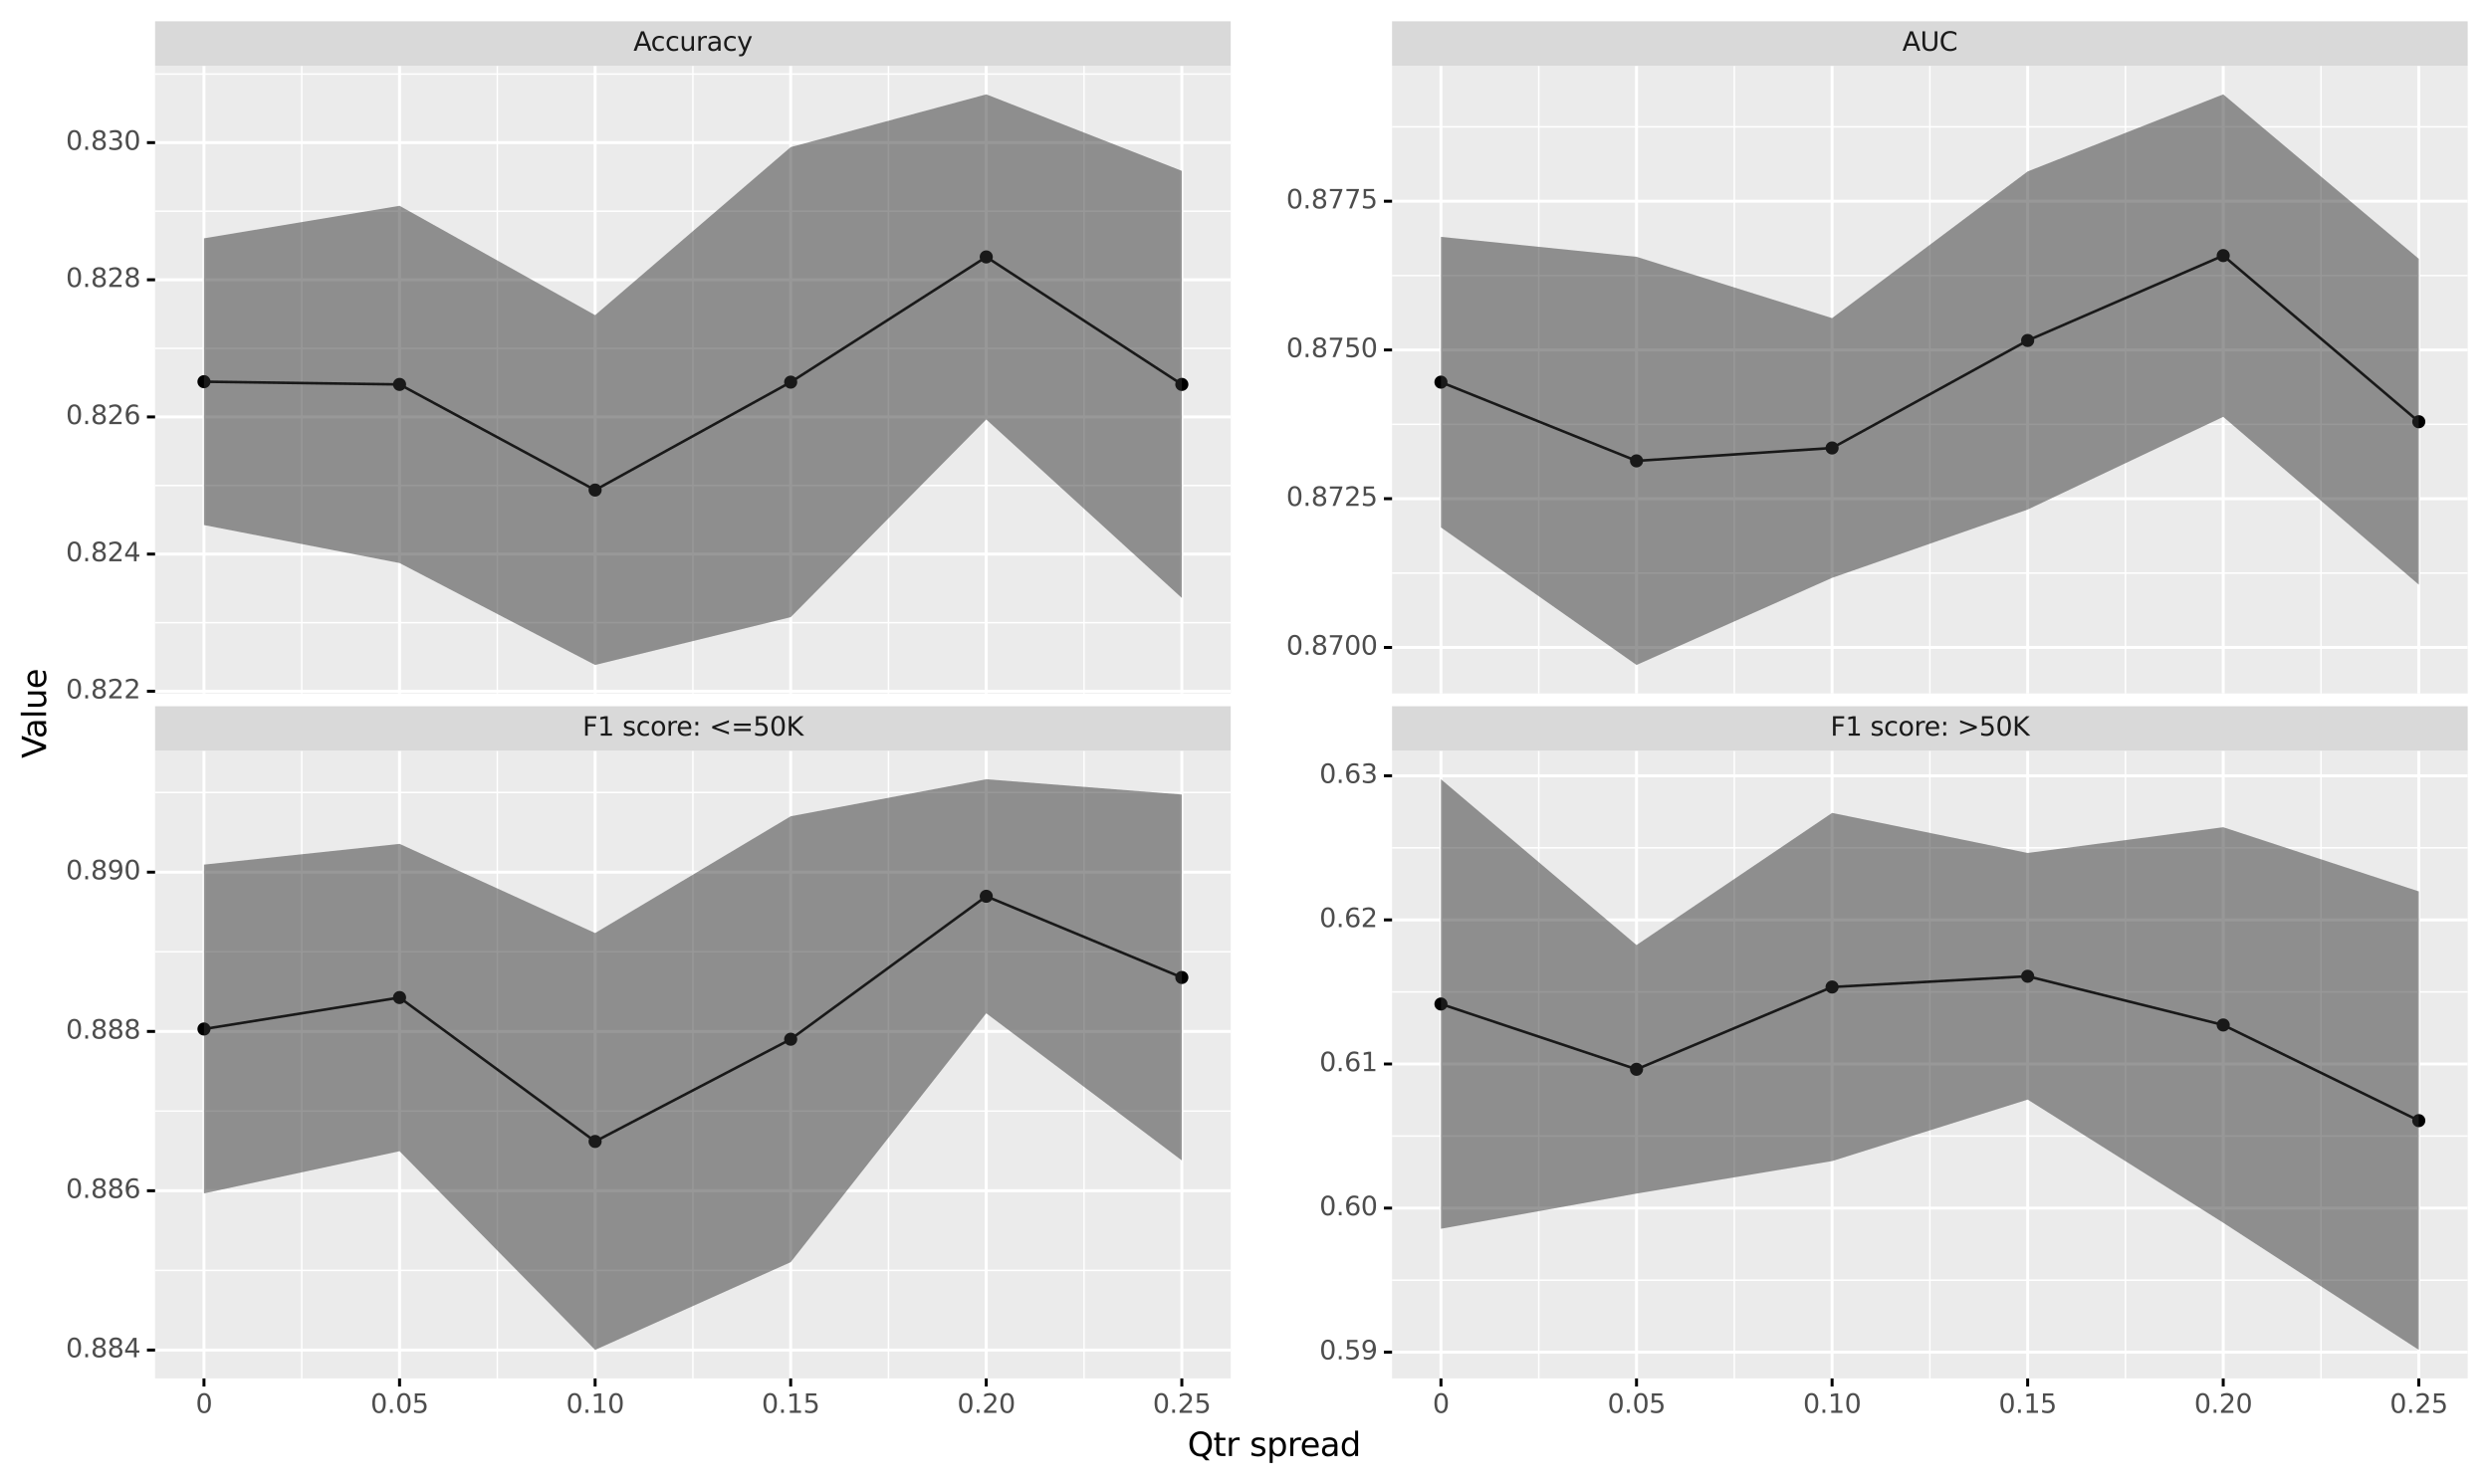 <?xml version="1.0" encoding="utf-8" standalone="no"?>
<!DOCTYPE svg PUBLIC "-//W3C//DTD SVG 1.1//EN"
  "http://www.w3.org/Graphics/SVG/1.1/DTD/svg11.dtd">
<svg height="501.477pt" version="1.1" viewBox="0 0 840.789 501.477" width="840.789pt" xmlns="http://www.w3.org/2000/svg" xmlns:xlink="http://www.w3.org/1999/xlink">
 <rect x="0" y="0" width="840.789" height="501.477" fill="#808080" stroke="none"/>
 <defs>
  <style type="text/css">*{stroke-linecap:butt;stroke-linejoin:round;}</style>
 </defs>
 <g id="figure_1">
  <g id="patch_1">
   <path d="M 0 501.477 
L 840.789 501.477 
L 840.789 0 
L 0 0 
z
" style="fill:#ffffff;stroke:#ffffff;stroke-linejoin:miter;"/>
  </g>
  <g id="axes_1">
   <g id="patch_2">
    <path d="M 52.389 234.334 
L 415.738 234.334 
L 415.738 22.244 
L 52.389 22.244 
z
" style="fill:#ebebeb;"/>
   </g>
   <g id="matplotlib.axis_1">
    <g id="xtick_1">
     <g id="line2d_1">
      <path clip-path="url(#p09befcd49d)" d="M 68.905 234.334 
L 68.905 22.244 
" style="fill:none;stroke:#ffffff;"/>
     </g>
    </g>
    <g id="xtick_2">
     <g id="line2d_2">
      <path clip-path="url(#p09befcd49d)" d="M 134.968 234.334 
L 134.968 22.244 
" style="fill:none;stroke:#ffffff;"/>
     </g>
    </g>
    <g id="xtick_3">
     <g id="line2d_3">
      <path clip-path="url(#p09befcd49d)" d="M 201.031 234.334 
L 201.031 22.244 
" style="fill:none;stroke:#ffffff;"/>
     </g>
    </g>
    <g id="xtick_4">
     <g id="line2d_4">
      <path clip-path="url(#p09befcd49d)" d="M 267.095 234.334 
L 267.095 22.244 
" style="fill:none;stroke:#ffffff;"/>
     </g>
    </g>
    <g id="xtick_5">
     <g id="line2d_5">
      <path clip-path="url(#p09befcd49d)" d="M 333.158 234.334 
L 333.158 22.244 
" style="fill:none;stroke:#ffffff;"/>
     </g>
    </g>
    <g id="xtick_6">
     <g id="line2d_6">
      <path clip-path="url(#p09befcd49d)" d="M 399.222 234.334 
L 399.222 22.244 
" style="fill:none;stroke:#ffffff;"/>
     </g>
    </g>
    <g id="xtick_7">
     <g id="line2d_7">
      <path clip-path="url(#p09befcd49d)" d="M 101.936 234.334 
L 101.936 22.244 
" style="fill:none;stroke:#ffffff;stroke-width:0.5;"/>
     </g>
    </g>
    <g id="xtick_8">
     <g id="line2d_8">
      <path clip-path="url(#p09befcd49d)" d="M 168 234.334 
L 168 22.244 
" style="fill:none;stroke:#ffffff;stroke-width:0.5;"/>
     </g>
    </g>
    <g id="xtick_9">
     <g id="line2d_9">
      <path clip-path="url(#p09befcd49d)" d="M 234.063 234.334 
L 234.063 22.244 
" style="fill:none;stroke:#ffffff;stroke-width:0.5;"/>
     </g>
    </g>
    <g id="xtick_10">
     <g id="line2d_10">
      <path clip-path="url(#p09befcd49d)" d="M 300.127 234.334 
L 300.127 22.244 
" style="fill:none;stroke:#ffffff;stroke-width:0.5;"/>
     </g>
    </g>
    <g id="xtick_11">
     <g id="line2d_11">
      <path clip-path="url(#p09befcd49d)" d="M 366.19 234.334 
L 366.19 22.244 
" style="fill:none;stroke:#ffffff;stroke-width:0.5;"/>
     </g>
    </g>
   </g>
   <g id="matplotlib.axis_2">
    <g id="ytick_1">
     <g id="line2d_12">
      <path clip-path="url(#p09befcd49d)" d="M 52.389 233.565 
L 415.738 233.565 
" style="fill:none;stroke:#ffffff;"/>
     </g>
     <g id="line2d_13">
      <path d="M 52.389 233.565 
" style="fill:none;stroke:#333333;stroke-width:1.5;"/>
      <defs>
       <path d="M 0 0 
L -2.75 0 
" id="md4da982cd2" style="stroke:#000000;"/>
      </defs>
      <g>
       <use style="fill:#333333;stroke:#000000;" x="52.389" xlink:href="#md4da982cd2" y="233.565"/>
      </g>
     </g>
     <g id="text_1">
      <!-- 0.822 -->
      <g style="fill:#4d4d4d;" transform="translate(22.246 235.993)scale(0.088 -0.088)">
       <defs>
        <path d="M 2034 4250 
Q 1547 4250 1301 3770 
Q 1056 3291 1056 2328 
Q 1056 1369 1301 889 
Q 1547 409 2034 409 
Q 2525 409 2770 889 
Q 3016 1369 3016 2328 
Q 3016 3291 2770 3770 
Q 2525 4250 2034 4250 
z
M 2034 4750 
Q 2819 4750 3233 4129 
Q 3647 3509 3647 2328 
Q 3647 1150 3233 529 
Q 2819 -91 2034 -91 
Q 1250 -91 836 529 
Q 422 1150 422 2328 
Q 422 3509 836 4129 
Q 1250 4750 2034 4750 
z
" id="DejaVuSans-30" transform="scale(0.016)"/>
        <path d="M 684 794 
L 1344 794 
L 1344 0 
L 684 0 
L 684 794 
z
" id="DejaVuSans-2e" transform="scale(0.016)"/>
        <path d="M 2034 2216 
Q 1584 2216 1326 1975 
Q 1069 1734 1069 1313 
Q 1069 891 1326 650 
Q 1584 409 2034 409 
Q 2484 409 2743 651 
Q 3003 894 3003 1313 
Q 3003 1734 2745 1975 
Q 2488 2216 2034 2216 
z
M 1403 2484 
Q 997 2584 770 2862 
Q 544 3141 544 3541 
Q 544 4100 942 4425 
Q 1341 4750 2034 4750 
Q 2731 4750 3128 4425 
Q 3525 4100 3525 3541 
Q 3525 3141 3298 2862 
Q 3072 2584 2669 2484 
Q 3125 2378 3379 2068 
Q 3634 1759 3634 1313 
Q 3634 634 3220 271 
Q 2806 -91 2034 -91 
Q 1263 -91 848 271 
Q 434 634 434 1313 
Q 434 1759 690 2068 
Q 947 2378 1403 2484 
z
M 1172 3481 
Q 1172 3119 1398 2916 
Q 1625 2713 2034 2713 
Q 2441 2713 2670 2916 
Q 2900 3119 2900 3481 
Q 2900 3844 2670 4047 
Q 2441 4250 2034 4250 
Q 1625 4250 1398 4047 
Q 1172 3844 1172 3481 
z
" id="DejaVuSans-38" transform="scale(0.016)"/>
        <path d="M 1228 531 
L 3431 531 
L 3431 0 
L 469 0 
L 469 531 
Q 828 903 1448 1529 
Q 2069 2156 2228 2338 
Q 2531 2678 2651 2914 
Q 2772 3150 2772 3378 
Q 2772 3750 2511 3984 
Q 2250 4219 1831 4219 
Q 1534 4219 1204 4116 
Q 875 4013 500 3803 
L 500 4441 
Q 881 4594 1212 4672 
Q 1544 4750 1819 4750 
Q 2544 4750 2975 4387 
Q 3406 4025 3406 3419 
Q 3406 3131 3298 2873 
Q 3191 2616 2906 2266 
Q 2828 2175 2409 1742 
Q 1991 1309 1228 531 
z
" id="DejaVuSans-32" transform="scale(0.016)"/>
       </defs>
       <use xlink:href="#DejaVuSans-30"/>
       <use x="63.623" xlink:href="#DejaVuSans-2e"/>
       <use x="95.41" xlink:href="#DejaVuSans-38"/>
       <use x="159.033" xlink:href="#DejaVuSans-32"/>
       <use x="222.656" xlink:href="#DejaVuSans-32"/>
      </g>
     </g>
    </g>
    <g id="ytick_2">
     <g id="line2d_14">
      <path clip-path="url(#p09befcd49d)" d="M 52.389 187.223 
L 415.738 187.223 
" style="fill:none;stroke:#ffffff;"/>
     </g>
     <g id="line2d_15">
      <path d="M 52.389 187.223 
" style="fill:none;stroke:#333333;stroke-width:1.5;"/>
      <g>
       <use style="fill:#333333;stroke:#000000;" x="52.389" xlink:href="#md4da982cd2" y="187.223"/>
      </g>
     </g>
     <g id="text_2">
      <!-- 0.824 -->
      <g style="fill:#4d4d4d;" transform="translate(22.246 189.651)scale(0.088 -0.088)">
       <defs>
        <path d="M 2419 4116 
L 825 1625 
L 2419 1625 
L 2419 4116 
z
M 2253 4666 
L 3047 4666 
L 3047 1625 
L 3713 1625 
L 3713 1100 
L 3047 1100 
L 3047 0 
L 2419 0 
L 2419 1100 
L 313 1100 
L 313 1709 
L 2253 4666 
z
" id="DejaVuSans-34" transform="scale(0.016)"/>
       </defs>
       <use xlink:href="#DejaVuSans-30"/>
       <use x="63.623" xlink:href="#DejaVuSans-2e"/>
       <use x="95.41" xlink:href="#DejaVuSans-38"/>
       <use x="159.033" xlink:href="#DejaVuSans-32"/>
       <use x="222.656" xlink:href="#DejaVuSans-34"/>
      </g>
     </g>
    </g>
    <g id="ytick_3">
     <g id="line2d_16">
      <path clip-path="url(#p09befcd49d)" d="M 52.389 140.88 
L 415.738 140.88 
" style="fill:none;stroke:#ffffff;"/>
     </g>
     <g id="line2d_17">
      <path d="M 52.389 140.88 
" style="fill:none;stroke:#333333;stroke-width:1.5;"/>
      <g>
       <use style="fill:#333333;stroke:#000000;" x="52.389" xlink:href="#md4da982cd2" y="140.88"/>
      </g>
     </g>
     <g id="text_3">
      <!-- 0.826 -->
      <g style="fill:#4d4d4d;" transform="translate(22.246 143.309)scale(0.088 -0.088)">
       <defs>
        <path d="M 2113 2584 
Q 1688 2584 1439 2293 
Q 1191 2003 1191 1497 
Q 1191 994 1439 701 
Q 1688 409 2113 409 
Q 2538 409 2786 701 
Q 3034 994 3034 1497 
Q 3034 2003 2786 2293 
Q 2538 2584 2113 2584 
z
M 3366 4563 
L 3366 3988 
Q 3128 4100 2886 4159 
Q 2644 4219 2406 4219 
Q 1781 4219 1451 3797 
Q 1122 3375 1075 2522 
Q 1259 2794 1537 2939 
Q 1816 3084 2150 3084 
Q 2853 3084 3261 2657 
Q 3669 2231 3669 1497 
Q 3669 778 3244 343 
Q 2819 -91 2113 -91 
Q 1303 -91 875 529 
Q 447 1150 447 2328 
Q 447 3434 972 4092 
Q 1497 4750 2381 4750 
Q 2619 4750 2861 4703 
Q 3103 4656 3366 4563 
z
" id="DejaVuSans-36" transform="scale(0.016)"/>
       </defs>
       <use xlink:href="#DejaVuSans-30"/>
       <use x="63.623" xlink:href="#DejaVuSans-2e"/>
       <use x="95.41" xlink:href="#DejaVuSans-38"/>
       <use x="159.033" xlink:href="#DejaVuSans-32"/>
       <use x="222.656" xlink:href="#DejaVuSans-36"/>
      </g>
     </g>
    </g>
    <g id="ytick_4">
     <g id="line2d_18">
      <path clip-path="url(#p09befcd49d)" d="M 52.389 94.538 
L 415.738 94.538 
" style="fill:none;stroke:#ffffff;"/>
     </g>
     <g id="line2d_19">
      <path d="M 52.389 94.538 
" style="fill:none;stroke:#333333;stroke-width:1.5;"/>
      <g>
       <use style="fill:#333333;stroke:#000000;" x="52.389" xlink:href="#md4da982cd2" y="94.538"/>
      </g>
     </g>
     <g id="text_4">
      <!-- 0.828 -->
      <g style="fill:#4d4d4d;" transform="translate(22.246 96.967)scale(0.088 -0.088)">
       <use xlink:href="#DejaVuSans-30"/>
       <use x="63.623" xlink:href="#DejaVuSans-2e"/>
       <use x="95.41" xlink:href="#DejaVuSans-38"/>
       <use x="159.033" xlink:href="#DejaVuSans-32"/>
       <use x="222.656" xlink:href="#DejaVuSans-38"/>
      </g>
     </g>
    </g>
    <g id="ytick_5">
     <g id="line2d_20">
      <path clip-path="url(#p09befcd49d)" d="M 52.389 48.196 
L 415.738 48.196 
" style="fill:none;stroke:#ffffff;"/>
     </g>
     <g id="line2d_21">
      <path d="M 52.389 48.196 
" style="fill:none;stroke:#333333;stroke-width:1.5;"/>
      <g>
       <use style="fill:#333333;stroke:#000000;" x="52.389" xlink:href="#md4da982cd2" y="48.196"/>
      </g>
     </g>
     <g id="text_5">
      <!-- 0.830 -->
      <g style="fill:#4d4d4d;" transform="translate(22.246 50.624)scale(0.088 -0.088)">
       <defs>
        <path d="M 2597 2516 
Q 3050 2419 3304 2112 
Q 3559 1806 3559 1356 
Q 3559 666 3084 287 
Q 2609 -91 1734 -91 
Q 1441 -91 1130 -33 
Q 819 25 488 141 
L 488 750 
Q 750 597 1062 519 
Q 1375 441 1716 441 
Q 2309 441 2620 675 
Q 2931 909 2931 1356 
Q 2931 1769 2642 2001 
Q 2353 2234 1838 2234 
L 1294 2234 
L 1294 2753 
L 1863 2753 
Q 2328 2753 2575 2939 
Q 2822 3125 2822 3475 
Q 2822 3834 2567 4026 
Q 2313 4219 1838 4219 
Q 1578 4219 1281 4162 
Q 984 4106 628 3988 
L 628 4550 
Q 988 4650 1302 4700 
Q 1616 4750 1894 4750 
Q 2613 4750 3031 4423 
Q 3450 4097 3450 3541 
Q 3450 3153 3228 2886 
Q 3006 2619 2597 2516 
z
" id="DejaVuSans-33" transform="scale(0.016)"/>
       </defs>
       <use xlink:href="#DejaVuSans-30"/>
       <use x="63.623" xlink:href="#DejaVuSans-2e"/>
       <use x="95.41" xlink:href="#DejaVuSans-38"/>
       <use x="159.033" xlink:href="#DejaVuSans-33"/>
       <use x="222.656" xlink:href="#DejaVuSans-30"/>
      </g>
     </g>
    </g>
    <g id="ytick_6">
     <g id="line2d_22">
      <path clip-path="url(#p09befcd49d)" d="M 52.389 210.394 
L 415.738 210.394 
" style="fill:none;stroke:#ffffff;stroke-width:0.5;"/>
     </g>
    </g>
    <g id="ytick_7">
     <g id="line2d_23">
      <path clip-path="url(#p09befcd49d)" d="M 52.389 164.052 
L 415.738 164.052 
" style="fill:none;stroke:#ffffff;stroke-width:0.5;"/>
     </g>
    </g>
    <g id="ytick_8">
     <g id="line2d_24">
      <path clip-path="url(#p09befcd49d)" d="M 52.389 117.709 
L 415.738 117.709 
" style="fill:none;stroke:#ffffff;stroke-width:0.5;"/>
     </g>
    </g>
    <g id="ytick_9">
     <g id="line2d_25">
      <path clip-path="url(#p09befcd49d)" d="M 52.389 71.367 
L 415.738 71.367 
" style="fill:none;stroke:#ffffff;stroke-width:0.5;"/>
     </g>
    </g>
    <g id="ytick_10">
     <g id="line2d_26">
      <path clip-path="url(#p09befcd49d)" d="M 52.389 25.025 
L 415.738 25.025 
" style="fill:none;stroke:#ffffff;stroke-width:0.5;"/>
     </g>
    </g>
    <g id="text_6">
     <!-- Value -->
     <g transform="translate(15.558 256.228)rotate(-90)scale(0.11 -0.11)">
      <defs>
       <path d="M 1831 0 
L 50 4666 
L 709 4666 
L 2188 738 
L 3669 4666 
L 4325 4666 
L 2547 0 
L 1831 0 
z
" id="DejaVuSans-56" transform="scale(0.016)"/>
       <path d="M 2194 1759 
Q 1497 1759 1228 1600 
Q 959 1441 959 1056 
Q 959 750 1161 570 
Q 1363 391 1709 391 
Q 2188 391 2477 730 
Q 2766 1069 2766 1631 
L 2766 1759 
L 2194 1759 
z
M 3341 1997 
L 3341 0 
L 2766 0 
L 2766 531 
Q 2569 213 2275 61 
Q 1981 -91 1556 -91 
Q 1019 -91 701 211 
Q 384 513 384 1019 
Q 384 1609 779 1909 
Q 1175 2209 1959 2209 
L 2766 2209 
L 2766 2266 
Q 2766 2663 2505 2880 
Q 2244 3097 1772 3097 
Q 1472 3097 1187 3025 
Q 903 2953 641 2809 
L 641 3341 
Q 956 3463 1253 3523 
Q 1550 3584 1831 3584 
Q 2591 3584 2966 3190 
Q 3341 2797 3341 1997 
z
" id="DejaVuSans-61" transform="scale(0.016)"/>
       <path d="M 603 4863 
L 1178 4863 
L 1178 0 
L 603 0 
L 603 4863 
z
" id="DejaVuSans-6c" transform="scale(0.016)"/>
       <path d="M 544 1381 
L 544 3500 
L 1119 3500 
L 1119 1403 
Q 1119 906 1312 657 
Q 1506 409 1894 409 
Q 2359 409 2629 706 
Q 2900 1003 2900 1516 
L 2900 3500 
L 3475 3500 
L 3475 0 
L 2900 0 
L 2900 538 
Q 2691 219 2414 64 
Q 2138 -91 1772 -91 
Q 1169 -91 856 284 
Q 544 659 544 1381 
z
M 1991 3584 
L 1991 3584 
z
" id="DejaVuSans-75" transform="scale(0.016)"/>
       <path d="M 3597 1894 
L 3597 1613 
L 953 1613 
Q 991 1019 1311 708 
Q 1631 397 2203 397 
Q 2534 397 2845 478 
Q 3156 559 3463 722 
L 3463 178 
Q 3153 47 2828 -22 
Q 2503 -91 2169 -91 
Q 1331 -91 842 396 
Q 353 884 353 1716 
Q 353 2575 817 3079 
Q 1281 3584 2069 3584 
Q 2775 3584 3186 3129 
Q 3597 2675 3597 1894 
z
M 3022 2063 
Q 3016 2534 2758 2815 
Q 2500 3097 2075 3097 
Q 1594 3097 1305 2825 
Q 1016 2553 972 2059 
L 3022 2063 
z
" id="DejaVuSans-65" transform="scale(0.016)"/>
      </defs>
      <use xlink:href="#DejaVuSans-56"/>
      <use x="60.658" xlink:href="#DejaVuSans-61"/>
      <use x="121.938" xlink:href="#DejaVuSans-6c"/>
      <use x="149.721" xlink:href="#DejaVuSans-75"/>
      <use x="213.1" xlink:href="#DejaVuSans-65"/>
     </g>
    </g>
   </g>
   <g id="line2d_27">
    <path clip-path="url(#p09befcd49d)" d="M 68.905 128.972 
L 134.968 129.895 
L 201.031 165.59 
L 267.095 129.126 
L 333.158 86.815 
L 399.222 129.895 
" style="fill:none;stroke:#000000;stroke-width:0.886;"/>
   </g>
   <g id="PathCollection_1">
    <path clip-path="url(#p09befcd49d)" d="M 68.905 130.744 
C 69.375 130.744 69.825 130.558 70.158 130.225 
C 70.49 129.893 70.677 129.442 70.677 128.972 
C 70.677 128.502 70.49 128.051 70.158 127.719 
C 69.825 127.386 69.375 127.199 68.905 127.199 
C 68.434 127.199 67.984 127.386 67.651 127.719 
C 67.319 128.051 67.132 128.502 67.132 128.972 
C 67.132 129.442 67.319 129.893 67.651 130.225 
C 67.984 130.558 68.434 130.744 68.905 130.744 
z
" style="stroke:#000000;stroke-width:0.886;"/>
    <path clip-path="url(#p09befcd49d)" d="M 134.968 131.667 
C 135.438 131.667 135.889 131.481 136.221 131.148 
C 136.554 130.816 136.74 130.365 136.74 129.895 
C 136.74 129.425 136.554 128.974 136.221 128.642 
C 135.889 128.309 135.438 128.123 134.968 128.123 
C 134.498 128.123 134.047 128.309 133.715 128.642 
C 133.382 128.974 133.196 129.425 133.196 129.895 
C 133.196 130.365 133.382 130.816 133.715 131.148 
C 134.047 131.481 134.498 131.667 134.968 131.667 
z
" style="stroke:#000000;stroke-width:0.886;"/>
    <path clip-path="url(#p09befcd49d)" d="M 201.031 167.363 
C 201.501 167.363 201.952 167.176 202.285 166.843 
C 202.617 166.511 202.804 166.06 202.804 165.59 
C 202.804 165.12 202.617 164.669 202.285 164.337 
C 201.952 164.004 201.501 163.818 201.031 163.818 
C 200.561 163.818 200.11 164.004 199.778 164.337 
C 199.446 164.669 199.259 165.12 199.259 165.59 
C 199.259 166.06 199.446 166.511 199.778 166.843 
C 200.11 167.176 200.561 167.363 201.031 167.363 
z
" style="stroke:#000000;stroke-width:0.886;"/>
    <path clip-path="url(#p09befcd49d)" d="M 267.095 130.898 
C 267.565 130.898 268.016 130.711 268.348 130.379 
C 268.681 130.047 268.867 129.596 268.867 129.126 
C 268.867 128.656 268.681 128.205 268.348 127.872 
C 268.016 127.54 267.565 127.353 267.095 127.353 
C 266.625 127.353 266.174 127.54 265.842 127.872 
C 265.509 128.205 265.322 128.656 265.322 129.126 
C 265.322 129.596 265.509 130.047 265.842 130.379 
C 266.174 130.711 266.625 130.898 267.095 130.898 
z
" style="stroke:#000000;stroke-width:0.886;"/>
    <path clip-path="url(#p09befcd49d)" d="M 333.158 88.587 
C 333.628 88.587 334.079 88.4 334.412 88.068 
C 334.744 87.736 334.931 87.285 334.931 86.815 
C 334.931 86.345 334.744 85.894 334.412 85.561 
C 334.079 85.229 333.628 85.042 333.158 85.042 
C 332.688 85.042 332.237 85.229 331.905 85.561 
C 331.573 85.894 331.386 86.345 331.386 86.815 
C 331.386 87.285 331.573 87.736 331.905 88.068 
C 332.237 88.4 332.688 88.587 333.158 88.587 
z
" style="stroke:#000000;stroke-width:0.886;"/>
    <path clip-path="url(#p09befcd49d)" d="M 399.222 131.667 
C 399.692 131.667 400.143 131.481 400.475 131.148 
C 400.807 130.816 400.994 130.365 400.994 129.895 
C 400.994 129.425 400.807 128.974 400.475 128.642 
C 400.143 128.309 399.692 128.123 399.222 128.123 
C 398.752 128.123 398.301 128.309 397.968 128.642 
C 397.636 128.974 397.449 129.425 397.449 129.895 
C 397.449 130.365 397.636 130.816 397.968 131.148 
C 398.301 131.481 398.752 131.667 399.222 131.667 
z
" style="stroke:#000000;stroke-width:0.886;"/>
   </g>
   <g id="patch_3">
    <path d="M 52.389 22.244 
L 415.738 22.244 
L 415.738 7.2 
L 52.389 7.2 
z
" style="fill:#d9d9d9;"/>
   </g>
   <g id="PolyCollection_1">
    <path clip-path="url(#p09befcd49d)" d="M 68.905 80.527 
L 68.905 177.417 
L 134.968 190.254 
L 201.031 224.694 
L 267.095 208.541 
L 333.158 141.745 
L 399.222 202.055 
L 399.222 57.735 
L 399.222 57.735 
L 333.158 31.885 
L 267.095 49.711 
L 201.031 106.487 
L 134.968 69.536 
L 68.905 80.527 
z
" style="fill:#333333;fill-opacity:0.502;"/>
   </g>
   <g id="text_7">
    <!-- Accuracy -->
    <g style="fill:#1a1a1a;" transform="translate(213.974 17.15)scale(0.088 -0.088)">
     <defs>
      <path d="M 2188 4044 
L 1331 1722 
L 3047 1722 
L 2188 4044 
z
M 1831 4666 
L 2547 4666 
L 4325 0 
L 3669 0 
L 3244 1197 
L 1141 1197 
L 716 0 
L 50 0 
L 1831 4666 
z
" id="DejaVuSans-41" transform="scale(0.016)"/>
      <path d="M 3122 3366 
L 3122 2828 
Q 2878 2963 2633 3030 
Q 2388 3097 2138 3097 
Q 1578 3097 1268 2742 
Q 959 2388 959 1747 
Q 959 1106 1268 751 
Q 1578 397 2138 397 
Q 2388 397 2633 464 
Q 2878 531 3122 666 
L 3122 134 
Q 2881 22 2623 -34 
Q 2366 -91 2075 -91 
Q 1284 -91 818 406 
Q 353 903 353 1747 
Q 353 2603 823 3093 
Q 1294 3584 2113 3584 
Q 2378 3584 2631 3529 
Q 2884 3475 3122 3366 
z
" id="DejaVuSans-63" transform="scale(0.016)"/>
      <path d="M 2631 2963 
Q 2534 3019 2420 3045 
Q 2306 3072 2169 3072 
Q 1681 3072 1420 2755 
Q 1159 2438 1159 1844 
L 1159 0 
L 581 0 
L 581 3500 
L 1159 3500 
L 1159 2956 
Q 1341 3275 1631 3429 
Q 1922 3584 2338 3584 
Q 2397 3584 2469 3576 
Q 2541 3569 2628 3553 
L 2631 2963 
z
" id="DejaVuSans-72" transform="scale(0.016)"/>
      <path d="M 2059 -325 
Q 1816 -950 1584 -1140 
Q 1353 -1331 966 -1331 
L 506 -1331 
L 506 -850 
L 844 -850 
Q 1081 -850 1212 -737 
Q 1344 -625 1503 -206 
L 1606 56 
L 191 3500 
L 800 3500 
L 1894 763 
L 2988 3500 
L 3597 3500 
L 2059 -325 
z
" id="DejaVuSans-79" transform="scale(0.016)"/>
     </defs>
     <use xlink:href="#DejaVuSans-41"/>
     <use x="66.658" xlink:href="#DejaVuSans-63"/>
     <use x="121.639" xlink:href="#DejaVuSans-63"/>
     <use x="176.619" xlink:href="#DejaVuSans-75"/>
     <use x="239.998" xlink:href="#DejaVuSans-72"/>
     <use x="281.111" xlink:href="#DejaVuSans-61"/>
     <use x="342.391" xlink:href="#DejaVuSans-63"/>
     <use x="397.371" xlink:href="#DejaVuSans-79"/>
    </g>
   </g>
  </g>
  <g id="axes_2">
   <g id="patch_4">
    <path d="M 470.24 234.334 
L 833.589 234.334 
L 833.589 22.244 
L 470.24 22.244 
z
" style="fill:#ebebeb;"/>
   </g>
   <g id="matplotlib.axis_3">
    <g id="xtick_12">
     <g id="line2d_28">
      <path clip-path="url(#p0f3a0e2165)" d="M 486.756 234.334 
L 486.756 22.244 
" style="fill:none;stroke:#ffffff;stroke-linecap:square;"/>
     </g>
    </g>
    <g id="xtick_13">
     <g id="line2d_29">
      <path clip-path="url(#p0f3a0e2165)" d="M 552.819 234.334 
L 552.819 22.244 
" style="fill:none;stroke:#ffffff;stroke-linecap:square;"/>
     </g>
    </g>
    <g id="xtick_14">
     <g id="line2d_30">
      <path clip-path="url(#p0f3a0e2165)" d="M 618.883 234.334 
L 618.883 22.244 
" style="fill:none;stroke:#ffffff;stroke-linecap:square;"/>
     </g>
    </g>
    <g id="xtick_15">
     <g id="line2d_31">
      <path clip-path="url(#p0f3a0e2165)" d="M 684.946 234.334 
L 684.946 22.244 
" style="fill:none;stroke:#ffffff;stroke-linecap:square;"/>
     </g>
    </g>
    <g id="xtick_16">
     <g id="line2d_32">
      <path clip-path="url(#p0f3a0e2165)" d="M 751.009 234.334 
L 751.009 22.244 
" style="fill:none;stroke:#ffffff;stroke-linecap:square;"/>
     </g>
    </g>
    <g id="xtick_17">
     <g id="line2d_33">
      <path clip-path="url(#p0f3a0e2165)" d="M 817.073 234.334 
L 817.073 22.244 
" style="fill:none;stroke:#ffffff;stroke-linecap:square;"/>
     </g>
    </g>
    <g id="xtick_18">
     <g id="line2d_34">
      <path clip-path="url(#p0f3a0e2165)" d="M 519.787 234.334 
L 519.787 22.244 
" style="fill:none;stroke:#ffffff;stroke-linecap:square;stroke-width:0.5;"/>
     </g>
    </g>
    <g id="xtick_19">
     <g id="line2d_35">
      <path clip-path="url(#p0f3a0e2165)" d="M 585.851 234.334 
L 585.851 22.244 
" style="fill:none;stroke:#ffffff;stroke-linecap:square;stroke-width:0.5;"/>
     </g>
    </g>
    <g id="xtick_20">
     <g id="line2d_36">
      <path clip-path="url(#p0f3a0e2165)" d="M 651.914 234.334 
L 651.914 22.244 
" style="fill:none;stroke:#ffffff;stroke-linecap:square;stroke-width:0.5;"/>
     </g>
    </g>
    <g id="xtick_21">
     <g id="line2d_37">
      <path clip-path="url(#p0f3a0e2165)" d="M 717.978 234.334 
L 717.978 22.244 
" style="fill:none;stroke:#ffffff;stroke-linecap:square;stroke-width:0.5;"/>
     </g>
    </g>
    <g id="xtick_22">
     <g id="line2d_38">
      <path clip-path="url(#p0f3a0e2165)" d="M 784.041 234.334 
L 784.041 22.244 
" style="fill:none;stroke:#ffffff;stroke-linecap:square;stroke-width:0.5;"/>
     </g>
    </g>
   </g>
   <g id="matplotlib.axis_4">
    <g id="ytick_11">
     <g id="line2d_39">
      <path clip-path="url(#p0f3a0e2165)" d="M 470.24 218.768 
L 833.589 218.768 
" style="fill:none;stroke:#ffffff;stroke-linecap:square;"/>
     </g>
     <g id="line2d_40">
      <path d="M 470.24 218.768 
" style="fill:none;stroke:#333333;stroke-linecap:square;stroke-width:1.5;"/>
      <g>
       <use style="fill:#333333;stroke:#000000;" x="470.24" xlink:href="#md4da982cd2" y="218.768"/>
      </g>
     </g>
     <g id="text_8">
      <!-- 0.8700 -->
      <g style="fill:#4d4d4d;" transform="translate(434.498 221.196)scale(0.088 -0.088)">
       <defs>
        <path d="M 525 4666 
L 3525 4666 
L 3525 4397 
L 1831 0 
L 1172 0 
L 2766 4134 
L 525 4134 
L 525 4666 
z
" id="DejaVuSans-37" transform="scale(0.016)"/>
       </defs>
       <use xlink:href="#DejaVuSans-30"/>
       <use x="63.623" xlink:href="#DejaVuSans-2e"/>
       <use x="95.41" xlink:href="#DejaVuSans-38"/>
       <use x="159.033" xlink:href="#DejaVuSans-37"/>
       <use x="222.656" xlink:href="#DejaVuSans-30"/>
       <use x="286.279" xlink:href="#DejaVuSans-30"/>
      </g>
     </g>
    </g>
    <g id="ytick_12">
     <g id="line2d_41">
      <path clip-path="url(#p0f3a0e2165)" d="M 470.24 168.508 
L 833.589 168.508 
" style="fill:none;stroke:#ffffff;stroke-linecap:square;"/>
     </g>
     <g id="line2d_42">
      <path d="M 470.24 168.508 
" style="fill:none;stroke:#333333;stroke-linecap:square;stroke-width:1.5;"/>
      <g>
       <use style="fill:#333333;stroke:#000000;" x="470.24" xlink:href="#md4da982cd2" y="168.508"/>
      </g>
     </g>
     <g id="text_9">
      <!-- 0.8725 -->
      <g style="fill:#4d4d4d;" transform="translate(434.498 170.936)scale(0.088 -0.088)">
       <defs>
        <path d="M 691 4666 
L 3169 4666 
L 3169 4134 
L 1269 4134 
L 1269 2991 
Q 1406 3038 1543 3061 
Q 1681 3084 1819 3084 
Q 2600 3084 3056 2656 
Q 3513 2228 3513 1497 
Q 3513 744 3044 326 
Q 2575 -91 1722 -91 
Q 1428 -91 1123 -41 
Q 819 9 494 109 
L 494 744 
Q 775 591 1075 516 
Q 1375 441 1709 441 
Q 2250 441 2565 725 
Q 2881 1009 2881 1497 
Q 2881 1984 2565 2268 
Q 2250 2553 1709 2553 
Q 1456 2553 1204 2497 
Q 953 2441 691 2322 
L 691 4666 
z
" id="DejaVuSans-35" transform="scale(0.016)"/>
       </defs>
       <use xlink:href="#DejaVuSans-30"/>
       <use x="63.623" xlink:href="#DejaVuSans-2e"/>
       <use x="95.41" xlink:href="#DejaVuSans-38"/>
       <use x="159.033" xlink:href="#DejaVuSans-37"/>
       <use x="222.656" xlink:href="#DejaVuSans-32"/>
       <use x="286.279" xlink:href="#DejaVuSans-35"/>
      </g>
     </g>
    </g>
    <g id="ytick_13">
     <g id="line2d_43">
      <path clip-path="url(#p0f3a0e2165)" d="M 470.24 118.248 
L 833.589 118.248 
" style="fill:none;stroke:#ffffff;stroke-linecap:square;"/>
     </g>
     <g id="line2d_44">
      <path d="M 470.24 118.248 
" style="fill:none;stroke:#333333;stroke-linecap:square;stroke-width:1.5;"/>
      <g>
       <use style="fill:#333333;stroke:#000000;" x="470.24" xlink:href="#md4da982cd2" y="118.248"/>
      </g>
     </g>
     <g id="text_10">
      <!-- 0.8750 -->
      <g style="fill:#4d4d4d;" transform="translate(434.498 120.676)scale(0.088 -0.088)">
       <use xlink:href="#DejaVuSans-30"/>
       <use x="63.623" xlink:href="#DejaVuSans-2e"/>
       <use x="95.41" xlink:href="#DejaVuSans-38"/>
       <use x="159.033" xlink:href="#DejaVuSans-37"/>
       <use x="222.656" xlink:href="#DejaVuSans-35"/>
       <use x="286.279" xlink:href="#DejaVuSans-30"/>
      </g>
     </g>
    </g>
    <g id="ytick_14">
     <g id="line2d_45">
      <path clip-path="url(#p0f3a0e2165)" d="M 470.24 67.988 
L 833.589 67.988 
" style="fill:none;stroke:#ffffff;stroke-linecap:square;"/>
     </g>
     <g id="line2d_46">
      <path d="M 470.24 67.988 
" style="fill:none;stroke:#333333;stroke-linecap:square;stroke-width:1.5;"/>
      <g>
       <use style="fill:#333333;stroke:#000000;" x="470.24" xlink:href="#md4da982cd2" y="67.988"/>
      </g>
     </g>
     <g id="text_11">
      <!-- 0.8775 -->
      <g style="fill:#4d4d4d;" transform="translate(434.498 70.416)scale(0.088 -0.088)">
       <use xlink:href="#DejaVuSans-30"/>
       <use x="63.623" xlink:href="#DejaVuSans-2e"/>
       <use x="95.41" xlink:href="#DejaVuSans-38"/>
       <use x="159.033" xlink:href="#DejaVuSans-37"/>
       <use x="222.656" xlink:href="#DejaVuSans-37"/>
       <use x="286.279" xlink:href="#DejaVuSans-35"/>
      </g>
     </g>
    </g>
    <g id="ytick_15">
     <g id="line2d_47">
      <path clip-path="url(#p0f3a0e2165)" d="M 470.24 193.638 
L 833.589 193.638 
" style="fill:none;stroke:#ffffff;stroke-linecap:square;stroke-width:0.5;"/>
     </g>
    </g>
    <g id="ytick_16">
     <g id="line2d_48">
      <path clip-path="url(#p0f3a0e2165)" d="M 470.24 143.378 
L 833.589 143.378 
" style="fill:none;stroke:#ffffff;stroke-linecap:square;stroke-width:0.5;"/>
     </g>
    </g>
    <g id="ytick_17">
     <g id="line2d_49">
      <path clip-path="url(#p0f3a0e2165)" d="M 470.24 93.118 
L 833.589 93.118 
" style="fill:none;stroke:#ffffff;stroke-linecap:square;stroke-width:0.5;"/>
     </g>
    </g>
    <g id="ytick_18">
     <g id="line2d_50">
      <path clip-path="url(#p0f3a0e2165)" d="M 470.24 42.858 
L 833.589 42.858 
" style="fill:none;stroke:#ffffff;stroke-linecap:square;stroke-width:0.5;"/>
     </g>
    </g>
   </g>
   <g id="line2d_51">
    <path clip-path="url(#p0f3a0e2165)" d="M 486.756 129.132 
L 552.819 155.733 
L 618.883 151.373 
L 684.946 115.054 
L 751.009 86.367 
L 817.073 142.503 
" style="fill:none;stroke:#000000;stroke-width:0.886;"/>
   </g>
   <g id="PathCollection_2">
    <path clip-path="url(#p0f3a0e2165)" d="M 486.756 130.904 
C 487.226 130.904 487.677 130.717 488.009 130.385 
C 488.341 130.052 488.528 129.602 488.528 129.132 
C 488.528 128.661 488.341 128.211 488.009 127.878 
C 487.677 127.546 487.226 127.359 486.756 127.359 
C 486.286 127.359 485.835 127.546 485.502 127.878 
C 485.17 128.211 484.983 128.661 484.983 129.132 
C 484.983 129.602 485.17 130.052 485.502 130.385 
C 485.835 130.717 486.286 130.904 486.756 130.904 
z
" style="stroke:#000000;stroke-width:0.886;"/>
    <path clip-path="url(#p0f3a0e2165)" d="M 552.819 157.505 
C 553.289 157.505 553.74 157.318 554.072 156.986 
C 554.405 156.654 554.592 156.203 554.592 155.733 
C 554.592 155.263 554.405 154.812 554.072 154.479 
C 553.74 154.147 553.289 153.96 552.819 153.96 
C 552.349 153.96 551.898 154.147 551.566 154.479 
C 551.233 154.812 551.047 155.263 551.047 155.733 
C 551.047 156.203 551.233 156.654 551.566 156.986 
C 551.898 157.318 552.349 157.505 552.819 157.505 
z
" style="stroke:#000000;stroke-width:0.886;"/>
    <path clip-path="url(#p0f3a0e2165)" d="M 618.883 153.146 
C 619.353 153.146 619.803 152.959 620.136 152.626 
C 620.468 152.294 620.655 151.843 620.655 151.373 
C 620.655 150.903 620.468 150.452 620.136 150.12 
C 619.803 149.787 619.353 149.601 618.883 149.601 
C 618.412 149.601 617.962 149.787 617.629 150.12 
C 617.297 150.452 617.11 150.903 617.11 151.373 
C 617.11 151.843 617.297 152.294 617.629 152.626 
C 617.962 152.959 618.412 153.146 618.883 153.146 
z
" style="stroke:#000000;stroke-width:0.886;"/>
    <path clip-path="url(#p0f3a0e2165)" d="M 684.946 116.826 
C 685.416 116.826 685.867 116.639 686.199 116.307 
C 686.532 115.975 686.718 115.524 686.718 115.054 
C 686.718 114.584 686.532 114.133 686.199 113.8 
C 685.867 113.468 685.416 113.281 684.946 113.281 
C 684.476 113.281 684.025 113.468 683.693 113.8 
C 683.36 114.133 683.174 114.584 683.174 115.054 
C 683.174 115.524 683.36 115.975 683.693 116.307 
C 684.025 116.639 684.476 116.826 684.946 116.826 
z
" style="stroke:#000000;stroke-width:0.886;"/>
    <path clip-path="url(#p0f3a0e2165)" d="M 751.009 88.139 
C 751.479 88.139 751.93 87.953 752.263 87.62 
C 752.595 87.288 752.782 86.837 752.782 86.367 
C 752.782 85.897 752.595 85.446 752.263 85.114 
C 751.93 84.781 751.479 84.595 751.009 84.595 
C 750.539 84.595 750.088 84.781 749.756 85.114 
C 749.424 85.446 749.237 85.897 749.237 86.367 
C 749.237 86.837 749.424 87.288 749.756 87.62 
C 750.088 87.953 750.539 88.139 751.009 88.139 
z
" style="stroke:#000000;stroke-width:0.886;"/>
    <path clip-path="url(#p0f3a0e2165)" d="M 817.073 144.276 
C 817.543 144.276 817.994 144.089 818.326 143.757 
C 818.659 143.424 818.845 142.973 818.845 142.503 
C 818.845 142.033 818.659 141.582 818.326 141.25 
C 817.994 140.918 817.543 140.731 817.073 140.731 
C 816.603 140.731 816.152 140.918 815.82 141.25 
C 815.487 141.582 815.3 142.033 815.3 142.503 
C 815.3 142.973 815.487 143.424 815.82 143.757 
C 816.152 144.089 816.603 144.276 817.073 144.276 
z
" style="stroke:#000000;stroke-width:0.886;"/>
   </g>
   <g id="patch_5">
    <path d="M 470.24 22.244 
L 833.589 22.244 
L 833.589 7.2 
L 470.24 7.2 
z
" style="fill:#d9d9d9;"/>
   </g>
   <g id="PolyCollection_2">
    <path clip-path="url(#p0f3a0e2165)" d="M 486.756 80.036 
L 486.756 178.227 
L 552.819 224.694 
L 618.883 195.257 
L 684.946 172.18 
L 751.009 140.85 
L 817.073 197.561 
L 817.073 87.446 
L 817.073 87.446 
L 751.009 31.885 
L 684.946 57.927 
L 618.883 107.489 
L 552.819 86.772 
L 486.756 80.036 
z
" style="fill:#333333;fill-opacity:0.502;"/>
   </g>
   <g id="text_12">
    <!-- AUC -->
    <g style="fill:#1a1a1a;" transform="translate(642.612 17.15)scale(0.088 -0.088)">
     <defs>
      <path d="M 556 4666 
L 1191 4666 
L 1191 1831 
Q 1191 1081 1462 751 
Q 1734 422 2344 422 
Q 2950 422 3222 751 
Q 3494 1081 3494 1831 
L 3494 4666 
L 4128 4666 
L 4128 1753 
Q 4128 841 3676 375 
Q 3225 -91 2344 -91 
Q 1459 -91 1007 375 
Q 556 841 556 1753 
L 556 4666 
z
" id="DejaVuSans-55" transform="scale(0.016)"/>
      <path d="M 4122 4306 
L 4122 3641 
Q 3803 3938 3442 4084 
Q 3081 4231 2675 4231 
Q 1875 4231 1450 3742 
Q 1025 3253 1025 2328 
Q 1025 1406 1450 917 
Q 1875 428 2675 428 
Q 3081 428 3442 575 
Q 3803 722 4122 1019 
L 4122 359 
Q 3791 134 3420 21 
Q 3050 -91 2638 -91 
Q 1578 -91 968 557 
Q 359 1206 359 2328 
Q 359 3453 968 4101 
Q 1578 4750 2638 4750 
Q 3056 4750 3426 4639 
Q 3797 4528 4122 4306 
z
" id="DejaVuSans-43" transform="scale(0.016)"/>
     </defs>
     <use xlink:href="#DejaVuSans-41"/>
     <use x="68.408" xlink:href="#DejaVuSans-55"/>
     <use x="141.602" xlink:href="#DejaVuSans-43"/>
    </g>
   </g>
  </g>
  <g id="axes_3">
   <g id="patch_6">
    <path d="M 52.389 465.764 
L 415.738 465.764 
L 415.738 253.674 
L 52.389 253.674 
z
" style="fill:#ebebeb;"/>
   </g>
   <g id="matplotlib.axis_5">
    <g id="xtick_23">
     <g id="line2d_52">
      <path clip-path="url(#p92772b9006)" d="M 68.905 465.764 
L 68.905 253.674 
" style="fill:none;stroke:#ffffff;stroke-linecap:square;"/>
     </g>
     <g id="line2d_53">
      <path d="M 68.905 465.764 
" style="fill:none;stroke:#333333;stroke-linecap:square;stroke-width:1.5;"/>
      <defs>
       <path d="M 0 0 
L 0 2.75 
" id="ma7a2609923" style="stroke:#000000;"/>
      </defs>
      <g>
       <use style="fill:#333333;stroke:#000000;" x="68.905" xlink:href="#ma7a2609923" y="465.764"/>
      </g>
     </g>
     <g id="text_13">
      <!-- 0 -->
      <g style="fill:#4d4d4d;" transform="translate(66.105 477.401)scale(0.088 -0.088)">
       <use xlink:href="#DejaVuSans-30"/>
      </g>
     </g>
    </g>
    <g id="xtick_24">
     <g id="line2d_54">
      <path clip-path="url(#p92772b9006)" d="M 134.968 465.764 
L 134.968 253.674 
" style="fill:none;stroke:#ffffff;stroke-linecap:square;"/>
     </g>
     <g id="line2d_55">
      <path d="M 134.968 465.764 
" style="fill:none;stroke:#333333;stroke-linecap:square;stroke-width:1.5;"/>
      <g>
       <use style="fill:#333333;stroke:#000000;" x="134.968" xlink:href="#ma7a2609923" y="465.764"/>
      </g>
     </g>
     <g id="text_14">
      <!-- 0.05 -->
      <g style="fill:#4d4d4d;" transform="translate(125.171 477.401)scale(0.088 -0.088)">
       <use xlink:href="#DejaVuSans-30"/>
       <use x="63.623" xlink:href="#DejaVuSans-2e"/>
       <use x="95.41" xlink:href="#DejaVuSans-30"/>
       <use x="159.033" xlink:href="#DejaVuSans-35"/>
      </g>
     </g>
    </g>
    <g id="xtick_25">
     <g id="line2d_56">
      <path clip-path="url(#p92772b9006)" d="M 201.031 465.764 
L 201.031 253.674 
" style="fill:none;stroke:#ffffff;stroke-linecap:square;"/>
     </g>
     <g id="line2d_57">
      <path d="M 201.031 465.764 
" style="fill:none;stroke:#333333;stroke-linecap:square;stroke-width:1.5;"/>
      <g>
       <use style="fill:#333333;stroke:#000000;" x="201.031" xlink:href="#ma7a2609923" y="465.764"/>
      </g>
     </g>
     <g id="text_15">
      <!-- 0.10 -->
      <g style="fill:#4d4d4d;" transform="translate(191.235 477.401)scale(0.088 -0.088)">
       <defs>
        <path d="M 794 531 
L 1825 531 
L 1825 4091 
L 703 3866 
L 703 4441 
L 1819 4666 
L 2450 4666 
L 2450 531 
L 3481 531 
L 3481 0 
L 794 0 
L 794 531 
z
" id="DejaVuSans-31" transform="scale(0.016)"/>
       </defs>
       <use xlink:href="#DejaVuSans-30"/>
       <use x="63.623" xlink:href="#DejaVuSans-2e"/>
       <use x="95.41" xlink:href="#DejaVuSans-31"/>
       <use x="159.033" xlink:href="#DejaVuSans-30"/>
      </g>
     </g>
    </g>
    <g id="xtick_26">
     <g id="line2d_58">
      <path clip-path="url(#p92772b9006)" d="M 267.095 465.764 
L 267.095 253.674 
" style="fill:none;stroke:#ffffff;stroke-linecap:square;"/>
     </g>
     <g id="line2d_59">
      <path d="M 267.095 465.764 
" style="fill:none;stroke:#333333;stroke-linecap:square;stroke-width:1.5;"/>
      <g>
       <use style="fill:#333333;stroke:#000000;" x="267.095" xlink:href="#ma7a2609923" y="465.764"/>
      </g>
     </g>
     <g id="text_16">
      <!-- 0.15 -->
      <g style="fill:#4d4d4d;" transform="translate(257.298 477.401)scale(0.088 -0.088)">
       <use xlink:href="#DejaVuSans-30"/>
       <use x="63.623" xlink:href="#DejaVuSans-2e"/>
       <use x="95.41" xlink:href="#DejaVuSans-31"/>
       <use x="159.033" xlink:href="#DejaVuSans-35"/>
      </g>
     </g>
    </g>
    <g id="xtick_27">
     <g id="line2d_60">
      <path clip-path="url(#p92772b9006)" d="M 333.158 465.764 
L 333.158 253.674 
" style="fill:none;stroke:#ffffff;stroke-linecap:square;"/>
     </g>
     <g id="line2d_61">
      <path d="M 333.158 465.764 
" style="fill:none;stroke:#333333;stroke-linecap:square;stroke-width:1.5;"/>
      <g>
       <use style="fill:#333333;stroke:#000000;" x="333.158" xlink:href="#ma7a2609923" y="465.764"/>
      </g>
     </g>
     <g id="text_17">
      <!-- 0.20 -->
      <g style="fill:#4d4d4d;" transform="translate(323.361 477.401)scale(0.088 -0.088)">
       <use xlink:href="#DejaVuSans-30"/>
       <use x="63.623" xlink:href="#DejaVuSans-2e"/>
       <use x="95.41" xlink:href="#DejaVuSans-32"/>
       <use x="159.033" xlink:href="#DejaVuSans-30"/>
      </g>
     </g>
    </g>
    <g id="xtick_28">
     <g id="line2d_62">
      <path clip-path="url(#p92772b9006)" d="M 399.222 465.764 
L 399.222 253.674 
" style="fill:none;stroke:#ffffff;stroke-linecap:square;"/>
     </g>
     <g id="line2d_63">
      <path d="M 399.222 465.764 
" style="fill:none;stroke:#333333;stroke-linecap:square;stroke-width:1.5;"/>
      <g>
       <use style="fill:#333333;stroke:#000000;" x="399.222" xlink:href="#ma7a2609923" y="465.764"/>
      </g>
     </g>
     <g id="text_18">
      <!-- 0.25 -->
      <g style="fill:#4d4d4d;" transform="translate(389.425 477.401)scale(0.088 -0.088)">
       <use xlink:href="#DejaVuSans-30"/>
       <use x="63.623" xlink:href="#DejaVuSans-2e"/>
       <use x="95.41" xlink:href="#DejaVuSans-32"/>
       <use x="159.033" xlink:href="#DejaVuSans-35"/>
      </g>
     </g>
    </g>
    <g id="xtick_29">
     <g id="line2d_64">
      <path clip-path="url(#p92772b9006)" d="M 101.936 465.764 
L 101.936 253.674 
" style="fill:none;stroke:#ffffff;stroke-linecap:square;stroke-width:0.5;"/>
     </g>
    </g>
    <g id="xtick_30">
     <g id="line2d_65">
      <path clip-path="url(#p92772b9006)" d="M 168 465.764 
L 168 253.674 
" style="fill:none;stroke:#ffffff;stroke-linecap:square;stroke-width:0.5;"/>
     </g>
    </g>
    <g id="xtick_31">
     <g id="line2d_66">
      <path clip-path="url(#p92772b9006)" d="M 234.063 465.764 
L 234.063 253.674 
" style="fill:none;stroke:#ffffff;stroke-linecap:square;stroke-width:0.5;"/>
     </g>
    </g>
    <g id="xtick_32">
     <g id="line2d_67">
      <path clip-path="url(#p92772b9006)" d="M 300.127 465.764 
L 300.127 253.674 
" style="fill:none;stroke:#ffffff;stroke-linecap:square;stroke-width:0.5;"/>
     </g>
    </g>
    <g id="xtick_33">
     <g id="line2d_68">
      <path clip-path="url(#p92772b9006)" d="M 366.19 465.764 
L 366.19 253.674 
" style="fill:none;stroke:#ffffff;stroke-linecap:square;stroke-width:0.5;"/>
     </g>
    </g>
   </g>
   <g id="matplotlib.axis_6">
    <g id="ytick_19">
     <g id="line2d_69">
      <path clip-path="url(#p92772b9006)" d="M 52.389 456.183 
L 415.738 456.183 
" style="fill:none;stroke:#ffffff;stroke-linecap:square;"/>
     </g>
     <g id="line2d_70">
      <path d="M 52.389 456.183 
" style="fill:none;stroke:#333333;stroke-linecap:square;stroke-width:1.5;"/>
      <g>
       <use style="fill:#333333;stroke:#000000;" x="52.389" xlink:href="#md4da982cd2" y="456.183"/>
      </g>
     </g>
     <g id="text_19">
      <!-- 0.884 -->
      <g style="fill:#4d4d4d;" transform="translate(22.246 458.612)scale(0.088 -0.088)">
       <use xlink:href="#DejaVuSans-30"/>
       <use x="63.623" xlink:href="#DejaVuSans-2e"/>
       <use x="95.41" xlink:href="#DejaVuSans-38"/>
       <use x="159.033" xlink:href="#DejaVuSans-38"/>
       <use x="222.656" xlink:href="#DejaVuSans-34"/>
      </g>
     </g>
    </g>
    <g id="ytick_20">
     <g id="line2d_71">
      <path clip-path="url(#p92772b9006)" d="M 52.389 402.355 
L 415.738 402.355 
" style="fill:none;stroke:#ffffff;stroke-linecap:square;"/>
     </g>
     <g id="line2d_72">
      <path d="M 52.389 402.355 
" style="fill:none;stroke:#333333;stroke-linecap:square;stroke-width:1.5;"/>
      <g>
       <use style="fill:#333333;stroke:#000000;" x="52.389" xlink:href="#md4da982cd2" y="402.355"/>
      </g>
     </g>
     <g id="text_20">
      <!-- 0.886 -->
      <g style="fill:#4d4d4d;" transform="translate(22.246 404.784)scale(0.088 -0.088)">
       <use xlink:href="#DejaVuSans-30"/>
       <use x="63.623" xlink:href="#DejaVuSans-2e"/>
       <use x="95.41" xlink:href="#DejaVuSans-38"/>
       <use x="159.033" xlink:href="#DejaVuSans-38"/>
       <use x="222.656" xlink:href="#DejaVuSans-36"/>
      </g>
     </g>
    </g>
    <g id="ytick_21">
     <g id="line2d_73">
      <path clip-path="url(#p92772b9006)" d="M 52.389 348.527 
L 415.738 348.527 
" style="fill:none;stroke:#ffffff;stroke-linecap:square;"/>
     </g>
     <g id="line2d_74">
      <path d="M 52.389 348.527 
" style="fill:none;stroke:#333333;stroke-linecap:square;stroke-width:1.5;"/>
      <g>
       <use style="fill:#333333;stroke:#000000;" x="52.389" xlink:href="#md4da982cd2" y="348.527"/>
      </g>
     </g>
     <g id="text_21">
      <!-- 0.888 -->
      <g style="fill:#4d4d4d;" transform="translate(22.246 350.955)scale(0.088 -0.088)">
       <use xlink:href="#DejaVuSans-30"/>
       <use x="63.623" xlink:href="#DejaVuSans-2e"/>
       <use x="95.41" xlink:href="#DejaVuSans-38"/>
       <use x="159.033" xlink:href="#DejaVuSans-38"/>
       <use x="222.656" xlink:href="#DejaVuSans-38"/>
      </g>
     </g>
    </g>
    <g id="ytick_22">
     <g id="line2d_75">
      <path clip-path="url(#p92772b9006)" d="M 52.389 294.699 
L 415.738 294.699 
" style="fill:none;stroke:#ffffff;stroke-linecap:square;"/>
     </g>
     <g id="line2d_76">
      <path d="M 52.389 294.699 
" style="fill:none;stroke:#333333;stroke-linecap:square;stroke-width:1.5;"/>
      <g>
       <use style="fill:#333333;stroke:#000000;" x="52.389" xlink:href="#md4da982cd2" y="294.699"/>
      </g>
     </g>
     <g id="text_22">
      <!-- 0.890 -->
      <g style="fill:#4d4d4d;" transform="translate(22.246 297.127)scale(0.088 -0.088)">
       <defs>
        <path d="M 703 97 
L 703 672 
Q 941 559 1184 500 
Q 1428 441 1663 441 
Q 2288 441 2617 861 
Q 2947 1281 2994 2138 
Q 2813 1869 2534 1725 
Q 2256 1581 1919 1581 
Q 1219 1581 811 2004 
Q 403 2428 403 3163 
Q 403 3881 828 4315 
Q 1253 4750 1959 4750 
Q 2769 4750 3195 4129 
Q 3622 3509 3622 2328 
Q 3622 1225 3098 567 
Q 2575 -91 1691 -91 
Q 1453 -91 1209 -44 
Q 966 3 703 97 
z
M 1959 2075 
Q 2384 2075 2632 2365 
Q 2881 2656 2881 3163 
Q 2881 3666 2632 3958 
Q 2384 4250 1959 4250 
Q 1534 4250 1286 3958 
Q 1038 3666 1038 3163 
Q 1038 2656 1286 2365 
Q 1534 2075 1959 2075 
z
" id="DejaVuSans-39" transform="scale(0.016)"/>
       </defs>
       <use xlink:href="#DejaVuSans-30"/>
       <use x="63.623" xlink:href="#DejaVuSans-2e"/>
       <use x="95.41" xlink:href="#DejaVuSans-38"/>
       <use x="159.033" xlink:href="#DejaVuSans-39"/>
       <use x="222.656" xlink:href="#DejaVuSans-30"/>
      </g>
     </g>
    </g>
    <g id="ytick_23">
     <g id="line2d_77">
      <path clip-path="url(#p92772b9006)" d="M 52.389 429.269 
L 415.738 429.269 
" style="fill:none;stroke:#ffffff;stroke-linecap:square;stroke-width:0.5;"/>
     </g>
    </g>
    <g id="ytick_24">
     <g id="line2d_78">
      <path clip-path="url(#p92772b9006)" d="M 52.389 375.441 
L 415.738 375.441 
" style="fill:none;stroke:#ffffff;stroke-linecap:square;stroke-width:0.5;"/>
     </g>
    </g>
    <g id="ytick_25">
     <g id="line2d_79">
      <path clip-path="url(#p92772b9006)" d="M 52.389 321.613 
L 415.738 321.613 
" style="fill:none;stroke:#ffffff;stroke-linecap:square;stroke-width:0.5;"/>
     </g>
    </g>
    <g id="ytick_26">
     <g id="line2d_80">
      <path clip-path="url(#p92772b9006)" d="M 52.389 267.785 
L 415.738 267.785 
" style="fill:none;stroke:#ffffff;stroke-linecap:square;stroke-width:0.5;"/>
     </g>
    </g>
   </g>
   <g id="line2d_81">
    <path clip-path="url(#p92772b9006)" d="M 68.905 347.701 
L 134.968 337.072 
L 201.031 385.699 
L 267.095 351.159 
L 333.158 302.855 
L 399.222 330.293 
" style="fill:none;stroke:#000000;stroke-width:0.886;"/>
   </g>
   <g id="PathCollection_3">
    <path clip-path="url(#p92772b9006)" d="M 68.905 349.473 
C 69.375 349.473 69.825 349.287 70.158 348.954 
C 70.49 348.622 70.677 348.171 70.677 347.701 
C 70.677 347.231 70.49 346.78 70.158 346.448 
C 69.825 346.115 69.375 345.929 68.905 345.929 
C 68.434 345.929 67.984 346.115 67.651 346.448 
C 67.319 346.78 67.132 347.231 67.132 347.701 
C 67.132 348.171 67.319 348.622 67.651 348.954 
C 67.984 349.287 68.434 349.473 68.905 349.473 
z
" style="stroke:#000000;stroke-width:0.886;"/>
    <path clip-path="url(#p92772b9006)" d="M 134.968 338.844 
C 135.438 338.844 135.889 338.657 136.221 338.325 
C 136.554 337.992 136.74 337.542 136.74 337.072 
C 136.74 336.601 136.554 336.151 136.221 335.818 
C 135.889 335.486 135.438 335.299 134.968 335.299 
C 134.498 335.299 134.047 335.486 133.715 335.818 
C 133.382 336.151 133.196 336.601 133.196 337.072 
C 133.196 337.542 133.382 337.992 133.715 338.325 
C 134.047 338.657 134.498 338.844 134.968 338.844 
z
" style="stroke:#000000;stroke-width:0.886;"/>
    <path clip-path="url(#p92772b9006)" d="M 201.031 387.472 
C 201.501 387.472 201.952 387.285 202.285 386.952 
C 202.617 386.62 202.804 386.169 202.804 385.699 
C 202.804 385.229 202.617 384.778 202.285 384.446 
C 201.952 384.113 201.501 383.927 201.031 383.927 
C 200.561 383.927 200.11 384.113 199.778 384.446 
C 199.446 384.778 199.259 385.229 199.259 385.699 
C 199.259 386.169 199.446 386.62 199.778 386.952 
C 200.11 387.285 200.561 387.472 201.031 387.472 
z
" style="stroke:#000000;stroke-width:0.886;"/>
    <path clip-path="url(#p92772b9006)" d="M 267.095 352.931 
C 267.565 352.931 268.016 352.745 268.348 352.412 
C 268.681 352.08 268.867 351.629 268.867 351.159 
C 268.867 350.689 268.681 350.238 268.348 349.906 
C 268.016 349.573 267.565 349.386 267.095 349.386 
C 266.625 349.386 266.174 349.573 265.842 349.906 
C 265.509 350.238 265.322 350.689 265.322 351.159 
C 265.322 351.629 265.509 352.08 265.842 352.412 
C 266.174 352.745 266.625 352.931 267.095 352.931 
z
" style="stroke:#000000;stroke-width:0.886;"/>
    <path clip-path="url(#p92772b9006)" d="M 333.158 304.627 
C 333.628 304.627 334.079 304.441 334.412 304.108 
C 334.744 303.776 334.931 303.325 334.931 302.855 
C 334.931 302.385 334.744 301.934 334.412 301.601 
C 334.079 301.269 333.628 301.082 333.158 301.082 
C 332.688 301.082 332.237 301.269 331.905 301.601 
C 331.573 301.934 331.386 302.385 331.386 302.855 
C 331.386 303.325 331.573 303.776 331.905 304.108 
C 332.237 304.441 332.688 304.627 333.158 304.627 
z
" style="stroke:#000000;stroke-width:0.886;"/>
    <path clip-path="url(#p92772b9006)" d="M 399.222 332.065 
C 399.692 332.065 400.143 331.878 400.475 331.546 
C 400.807 331.214 400.994 330.763 400.994 330.293 
C 400.994 329.823 400.807 329.372 400.475 329.039 
C 400.143 328.707 399.692 328.52 399.222 328.52 
C 398.752 328.52 398.301 328.707 397.968 329.039 
C 397.636 329.372 397.449 329.823 397.449 330.293 
C 397.449 330.763 397.636 331.214 397.968 331.546 
C 398.301 331.878 398.752 332.065 399.222 332.065 
z
" style="stroke:#000000;stroke-width:0.886;"/>
   </g>
   <g id="patch_7">
    <path d="M 52.389 253.674 
L 415.738 253.674 
L 415.738 238.63 
L 52.389 238.63 
z
" style="fill:#d9d9d9;"/>
   </g>
   <g id="PolyCollection_3">
    <path clip-path="url(#p92772b9006)" d="M 68.905 292.152 
L 68.905 403.25 
L 134.968 388.999 
L 201.031 456.124 
L 267.095 426.494 
L 333.158 342.395 
L 399.222 392.108 
L 399.222 268.477 
L 399.222 268.477 
L 333.158 263.315 
L 267.095 275.824 
L 201.031 315.275 
L 134.968 285.144 
L 68.905 292.152 
z
" style="fill:#333333;fill-opacity:0.502;"/>
   </g>
   <g id="text_23">
    <!-- F1 score: &lt;=50K -->
    <g style="fill:#1a1a1a;" transform="translate(196.774 248.58)scale(0.088 -0.088)">
     <defs>
      <path d="M 628 4666 
L 3309 4666 
L 3309 4134 
L 1259 4134 
L 1259 2759 
L 3109 2759 
L 3109 2228 
L 1259 2228 
L 1259 0 
L 628 0 
L 628 4666 
z
" id="DejaVuSans-46" transform="scale(0.016)"/>
      <path id="DejaVuSans-20" transform="scale(0.016)"/>
      <path d="M 2834 3397 
L 2834 2853 
Q 2591 2978 2328 3040 
Q 2066 3103 1784 3103 
Q 1356 3103 1142 2972 
Q 928 2841 928 2578 
Q 928 2378 1081 2264 
Q 1234 2150 1697 2047 
L 1894 2003 
Q 2506 1872 2764 1633 
Q 3022 1394 3022 966 
Q 3022 478 2636 193 
Q 2250 -91 1575 -91 
Q 1294 -91 989 -36 
Q 684 19 347 128 
L 347 722 
Q 666 556 975 473 
Q 1284 391 1588 391 
Q 1994 391 2212 530 
Q 2431 669 2431 922 
Q 2431 1156 2273 1281 
Q 2116 1406 1581 1522 
L 1381 1569 
Q 847 1681 609 1914 
Q 372 2147 372 2553 
Q 372 3047 722 3315 
Q 1072 3584 1716 3584 
Q 2034 3584 2315 3537 
Q 2597 3491 2834 3397 
z
" id="DejaVuSans-73" transform="scale(0.016)"/>
      <path d="M 1959 3097 
Q 1497 3097 1228 2736 
Q 959 2375 959 1747 
Q 959 1119 1226 758 
Q 1494 397 1959 397 
Q 2419 397 2687 759 
Q 2956 1122 2956 1747 
Q 2956 2369 2687 2733 
Q 2419 3097 1959 3097 
z
M 1959 3584 
Q 2709 3584 3137 3096 
Q 3566 2609 3566 1747 
Q 3566 888 3137 398 
Q 2709 -91 1959 -91 
Q 1206 -91 779 398 
Q 353 888 353 1747 
Q 353 2609 779 3096 
Q 1206 3584 1959 3584 
z
" id="DejaVuSans-6f" transform="scale(0.016)"/>
      <path d="M 750 794 
L 1409 794 
L 1409 0 
L 750 0 
L 750 794 
z
M 750 3309 
L 1409 3309 
L 1409 2516 
L 750 2516 
L 750 3309 
z
" id="DejaVuSans-3a" transform="scale(0.016)"/>
      <path d="M 4684 3150 
L 1459 2003 
L 4684 863 
L 4684 294 
L 678 1747 
L 678 2266 
L 4684 3719 
L 4684 3150 
z
" id="DejaVuSans-3c" transform="scale(0.016)"/>
      <path d="M 678 2906 
L 4684 2906 
L 4684 2381 
L 678 2381 
L 678 2906 
z
M 678 1631 
L 4684 1631 
L 4684 1100 
L 678 1100 
L 678 1631 
z
" id="DejaVuSans-3d" transform="scale(0.016)"/>
      <path d="M 628 4666 
L 1259 4666 
L 1259 2694 
L 3353 4666 
L 4166 4666 
L 1850 2491 
L 4331 0 
L 3500 0 
L 1259 2247 
L 1259 0 
L 628 0 
L 628 4666 
z
" id="DejaVuSans-4b" transform="scale(0.016)"/>
     </defs>
     <use xlink:href="#DejaVuSans-46"/>
     <use x="57.52" xlink:href="#DejaVuSans-31"/>
     <use x="121.143" xlink:href="#DejaVuSans-20"/>
     <use x="152.93" xlink:href="#DejaVuSans-73"/>
     <use x="205.029" xlink:href="#DejaVuSans-63"/>
     <use x="260.01" xlink:href="#DejaVuSans-6f"/>
     <use x="321.191" xlink:href="#DejaVuSans-72"/>
     <use x="360.055" xlink:href="#DejaVuSans-65"/>
     <use x="421.578" xlink:href="#DejaVuSans-3a"/>
     <use x="455.27" xlink:href="#DejaVuSans-20"/>
     <use x="487.057" xlink:href="#DejaVuSans-3c"/>
     <use x="570.846" xlink:href="#DejaVuSans-3d"/>
     <use x="654.635" xlink:href="#DejaVuSans-35"/>
     <use x="718.258" xlink:href="#DejaVuSans-30"/>
     <use x="781.881" xlink:href="#DejaVuSans-4b"/>
    </g>
   </g>
  </g>
  <g id="axes_4">
   <g id="patch_8">
    <path d="M 470.24 465.764 
L 833.589 465.764 
L 833.589 253.674 
L 470.24 253.674 
z
" style="fill:#ebebeb;"/>
   </g>
   <g id="matplotlib.axis_7">
    <g id="xtick_34">
     <g id="line2d_82">
      <path clip-path="url(#pa1820faa4d)" d="M 486.756 465.764 
L 486.756 253.674 
" style="fill:none;stroke:#ffffff;stroke-linecap:square;"/>
     </g>
     <g id="line2d_83">
      <path d="M 486.756 465.764 
" style="fill:none;stroke:#333333;stroke-linecap:square;stroke-width:1.5;"/>
      <g>
       <use style="fill:#333333;stroke:#000000;" x="486.756" xlink:href="#ma7a2609923" y="465.764"/>
      </g>
     </g>
     <g id="text_24">
      <!-- 0 -->
      <g style="fill:#4d4d4d;" transform="translate(483.956 477.401)scale(0.088 -0.088)">
       <use xlink:href="#DejaVuSans-30"/>
      </g>
     </g>
    </g>
    <g id="xtick_35">
     <g id="line2d_84">
      <path clip-path="url(#pa1820faa4d)" d="M 552.819 465.764 
L 552.819 253.674 
" style="fill:none;stroke:#ffffff;stroke-linecap:square;"/>
     </g>
     <g id="line2d_85">
      <path d="M 552.819 465.764 
" style="fill:none;stroke:#333333;stroke-linecap:square;stroke-width:1.5;"/>
      <g>
       <use style="fill:#333333;stroke:#000000;" x="552.819" xlink:href="#ma7a2609923" y="465.764"/>
      </g>
     </g>
     <g id="text_25">
      <!-- 0.05 -->
      <g style="fill:#4d4d4d;" transform="translate(543.022 477.401)scale(0.088 -0.088)">
       <use xlink:href="#DejaVuSans-30"/>
       <use x="63.623" xlink:href="#DejaVuSans-2e"/>
       <use x="95.41" xlink:href="#DejaVuSans-30"/>
       <use x="159.033" xlink:href="#DejaVuSans-35"/>
      </g>
     </g>
    </g>
    <g id="xtick_36">
     <g id="line2d_86">
      <path clip-path="url(#pa1820faa4d)" d="M 618.883 465.764 
L 618.883 253.674 
" style="fill:none;stroke:#ffffff;stroke-linecap:square;"/>
     </g>
     <g id="line2d_87">
      <path d="M 618.883 465.764 
" style="fill:none;stroke:#333333;stroke-linecap:square;stroke-width:1.5;"/>
      <g>
       <use style="fill:#333333;stroke:#000000;" x="618.883" xlink:href="#ma7a2609923" y="465.764"/>
      </g>
     </g>
     <g id="text_26">
      <!-- 0.10 -->
      <g style="fill:#4d4d4d;" transform="translate(609.086 477.401)scale(0.088 -0.088)">
       <use xlink:href="#DejaVuSans-30"/>
       <use x="63.623" xlink:href="#DejaVuSans-2e"/>
       <use x="95.41" xlink:href="#DejaVuSans-31"/>
       <use x="159.033" xlink:href="#DejaVuSans-30"/>
      </g>
     </g>
    </g>
    <g id="xtick_37">
     <g id="line2d_88">
      <path clip-path="url(#pa1820faa4d)" d="M 684.946 465.764 
L 684.946 253.674 
" style="fill:none;stroke:#ffffff;stroke-linecap:square;"/>
     </g>
     <g id="line2d_89">
      <path d="M 684.946 465.764 
" style="fill:none;stroke:#333333;stroke-linecap:square;stroke-width:1.5;"/>
      <g>
       <use style="fill:#333333;stroke:#000000;" x="684.946" xlink:href="#ma7a2609923" y="465.764"/>
      </g>
     </g>
     <g id="text_27">
      <!-- 0.15 -->
      <g style="fill:#4d4d4d;" transform="translate(675.149 477.401)scale(0.088 -0.088)">
       <use xlink:href="#DejaVuSans-30"/>
       <use x="63.623" xlink:href="#DejaVuSans-2e"/>
       <use x="95.41" xlink:href="#DejaVuSans-31"/>
       <use x="159.033" xlink:href="#DejaVuSans-35"/>
      </g>
     </g>
    </g>
    <g id="xtick_38">
     <g id="line2d_90">
      <path clip-path="url(#pa1820faa4d)" d="M 751.009 465.764 
L 751.009 253.674 
" style="fill:none;stroke:#ffffff;stroke-linecap:square;"/>
     </g>
     <g id="line2d_91">
      <path d="M 751.009 465.764 
" style="fill:none;stroke:#333333;stroke-linecap:square;stroke-width:1.5;"/>
      <g>
       <use style="fill:#333333;stroke:#000000;" x="751.009" xlink:href="#ma7a2609923" y="465.764"/>
      </g>
     </g>
     <g id="text_28">
      <!-- 0.20 -->
      <g style="fill:#4d4d4d;" transform="translate(741.213 477.401)scale(0.088 -0.088)">
       <use xlink:href="#DejaVuSans-30"/>
       <use x="63.623" xlink:href="#DejaVuSans-2e"/>
       <use x="95.41" xlink:href="#DejaVuSans-32"/>
       <use x="159.033" xlink:href="#DejaVuSans-30"/>
      </g>
     </g>
    </g>
    <g id="xtick_39">
     <g id="line2d_92">
      <path clip-path="url(#pa1820faa4d)" d="M 817.073 465.764 
L 817.073 253.674 
" style="fill:none;stroke:#ffffff;stroke-linecap:square;"/>
     </g>
     <g id="line2d_93">
      <path d="M 817.073 465.764 
" style="fill:none;stroke:#333333;stroke-linecap:square;stroke-width:1.5;"/>
      <g>
       <use style="fill:#333333;stroke:#000000;" x="817.073" xlink:href="#ma7a2609923" y="465.764"/>
      </g>
     </g>
     <g id="text_29">
      <!-- 0.25 -->
      <g style="fill:#4d4d4d;" transform="translate(807.276 477.401)scale(0.088 -0.088)">
       <use xlink:href="#DejaVuSans-30"/>
       <use x="63.623" xlink:href="#DejaVuSans-2e"/>
       <use x="95.41" xlink:href="#DejaVuSans-32"/>
       <use x="159.033" xlink:href="#DejaVuSans-35"/>
      </g>
     </g>
    </g>
    <g id="xtick_40">
     <g id="line2d_94">
      <path clip-path="url(#pa1820faa4d)" d="M 519.787 465.764 
L 519.787 253.674 
" style="fill:none;stroke:#ffffff;stroke-linecap:square;stroke-width:0.5;"/>
     </g>
    </g>
    <g id="xtick_41">
     <g id="line2d_95">
      <path clip-path="url(#pa1820faa4d)" d="M 585.851 465.764 
L 585.851 253.674 
" style="fill:none;stroke:#ffffff;stroke-linecap:square;stroke-width:0.5;"/>
     </g>
    </g>
    <g id="xtick_42">
     <g id="line2d_96">
      <path clip-path="url(#pa1820faa4d)" d="M 651.914 465.764 
L 651.914 253.674 
" style="fill:none;stroke:#ffffff;stroke-linecap:square;stroke-width:0.5;"/>
     </g>
    </g>
    <g id="xtick_43">
     <g id="line2d_97">
      <path clip-path="url(#pa1820faa4d)" d="M 717.978 465.764 
L 717.978 253.674 
" style="fill:none;stroke:#ffffff;stroke-linecap:square;stroke-width:0.5;"/>
     </g>
    </g>
    <g id="xtick_44">
     <g id="line2d_98">
      <path clip-path="url(#pa1820faa4d)" d="M 784.041 465.764 
L 784.041 253.674 
" style="fill:none;stroke:#ffffff;stroke-linecap:square;stroke-width:0.5;"/>
     </g>
    </g>
    <g id="text_30">
     <!-- Qtr spread -->
     <g transform="translate(401.154 491.989)scale(0.11 -0.11)">
      <defs>
       <path d="M 2522 4238 
Q 1834 4238 1429 3725 
Q 1025 3213 1025 2328 
Q 1025 1447 1429 934 
Q 1834 422 2522 422 
Q 3209 422 3611 934 
Q 4013 1447 4013 2328 
Q 4013 3213 3611 3725 
Q 3209 4238 2522 4238 
z
M 3406 84 
L 4238 -825 
L 3475 -825 
L 2784 -78 
Q 2681 -84 2626 -87 
Q 2572 -91 2522 -91 
Q 1538 -91 948 567 
Q 359 1225 359 2328 
Q 359 3434 948 4092 
Q 1538 4750 2522 4750 
Q 3503 4750 4090 4092 
Q 4678 3434 4678 2328 
Q 4678 1516 4351 937 
Q 4025 359 3406 84 
z
" id="DejaVuSans-51" transform="scale(0.016)"/>
       <path d="M 1172 4494 
L 1172 3500 
L 2356 3500 
L 2356 3053 
L 1172 3053 
L 1172 1153 
Q 1172 725 1289 603 
Q 1406 481 1766 481 
L 2356 481 
L 2356 0 
L 1766 0 
Q 1100 0 847 248 
Q 594 497 594 1153 
L 594 3053 
L 172 3053 
L 172 3500 
L 594 3500 
L 594 4494 
L 1172 4494 
z
" id="DejaVuSans-74" transform="scale(0.016)"/>
       <path d="M 1159 525 
L 1159 -1331 
L 581 -1331 
L 581 3500 
L 1159 3500 
L 1159 2969 
Q 1341 3281 1617 3432 
Q 1894 3584 2278 3584 
Q 2916 3584 3314 3078 
Q 3713 2572 3713 1747 
Q 3713 922 3314 415 
Q 2916 -91 2278 -91 
Q 1894 -91 1617 61 
Q 1341 213 1159 525 
z
M 3116 1747 
Q 3116 2381 2855 2742 
Q 2594 3103 2138 3103 
Q 1681 3103 1420 2742 
Q 1159 2381 1159 1747 
Q 1159 1113 1420 752 
Q 1681 391 2138 391 
Q 2594 391 2855 752 
Q 3116 1113 3116 1747 
z
" id="DejaVuSans-70" transform="scale(0.016)"/>
       <path d="M 2906 2969 
L 2906 4863 
L 3481 4863 
L 3481 0 
L 2906 0 
L 2906 525 
Q 2725 213 2448 61 
Q 2172 -91 1784 -91 
Q 1150 -91 751 415 
Q 353 922 353 1747 
Q 353 2572 751 3078 
Q 1150 3584 1784 3584 
Q 2172 3584 2448 3432 
Q 2725 3281 2906 2969 
z
M 947 1747 
Q 947 1113 1208 752 
Q 1469 391 1925 391 
Q 2381 391 2643 752 
Q 2906 1113 2906 1747 
Q 2906 2381 2643 2742 
Q 2381 3103 1925 3103 
Q 1469 3103 1208 2742 
Q 947 2381 947 1747 
z
" id="DejaVuSans-64" transform="scale(0.016)"/>
      </defs>
      <use xlink:href="#DejaVuSans-51"/>
      <use x="78.711" xlink:href="#DejaVuSans-74"/>
      <use x="117.92" xlink:href="#DejaVuSans-72"/>
      <use x="159.033" xlink:href="#DejaVuSans-20"/>
      <use x="190.82" xlink:href="#DejaVuSans-73"/>
      <use x="242.92" xlink:href="#DejaVuSans-70"/>
      <use x="306.396" xlink:href="#DejaVuSans-72"/>
      <use x="345.26" xlink:href="#DejaVuSans-65"/>
      <use x="406.783" xlink:href="#DejaVuSans-61"/>
      <use x="468.062" xlink:href="#DejaVuSans-64"/>
     </g>
    </g>
   </g>
   <g id="matplotlib.axis_8">
    <g id="ytick_27">
     <g id="line2d_99">
      <path clip-path="url(#pa1820faa4d)" d="M 470.24 456.91 
L 833.589 456.91 
" style="fill:none;stroke:#ffffff;stroke-linecap:square;"/>
     </g>
     <g id="line2d_100">
      <path d="M 470.24 456.91 
" style="fill:none;stroke:#333333;stroke-linecap:square;stroke-width:1.5;"/>
      <g>
       <use style="fill:#333333;stroke:#000000;" x="470.24" xlink:href="#md4da982cd2" y="456.91"/>
      </g>
     </g>
     <g id="text_31">
      <!-- 0.59 -->
      <g style="fill:#4d4d4d;" transform="translate(445.696 459.338)scale(0.088 -0.088)">
       <use xlink:href="#DejaVuSans-30"/>
       <use x="63.623" xlink:href="#DejaVuSans-2e"/>
       <use x="95.41" xlink:href="#DejaVuSans-35"/>
       <use x="159.033" xlink:href="#DejaVuSans-39"/>
      </g>
     </g>
    </g>
    <g id="ytick_28">
     <g id="line2d_101">
      <path clip-path="url(#pa1820faa4d)" d="M 470.24 408.217 
L 833.589 408.217 
" style="fill:none;stroke:#ffffff;stroke-linecap:square;"/>
     </g>
     <g id="line2d_102">
      <path d="M 470.24 408.217 
" style="fill:none;stroke:#333333;stroke-linecap:square;stroke-width:1.5;"/>
      <g>
       <use style="fill:#333333;stroke:#000000;" x="470.24" xlink:href="#md4da982cd2" y="408.217"/>
      </g>
     </g>
     <g id="text_32">
      <!-- 0.60 -->
      <g style="fill:#4d4d4d;" transform="translate(445.696 410.645)scale(0.088 -0.088)">
       <use xlink:href="#DejaVuSans-30"/>
       <use x="63.623" xlink:href="#DejaVuSans-2e"/>
       <use x="95.41" xlink:href="#DejaVuSans-36"/>
       <use x="159.033" xlink:href="#DejaVuSans-30"/>
      </g>
     </g>
    </g>
    <g id="ytick_29">
     <g id="line2d_103">
      <path clip-path="url(#pa1820faa4d)" d="M 470.24 359.524 
L 833.589 359.524 
" style="fill:none;stroke:#ffffff;stroke-linecap:square;"/>
     </g>
     <g id="line2d_104">
      <path d="M 470.24 359.524 
" style="fill:none;stroke:#333333;stroke-linecap:square;stroke-width:1.5;"/>
      <g>
       <use style="fill:#333333;stroke:#000000;" x="470.24" xlink:href="#md4da982cd2" y="359.524"/>
      </g>
     </g>
     <g id="text_33">
      <!-- 0.61 -->
      <g style="fill:#4d4d4d;" transform="translate(445.696 361.952)scale(0.088 -0.088)">
       <use xlink:href="#DejaVuSans-30"/>
       <use x="63.623" xlink:href="#DejaVuSans-2e"/>
       <use x="95.41" xlink:href="#DejaVuSans-36"/>
       <use x="159.033" xlink:href="#DejaVuSans-31"/>
      </g>
     </g>
    </g>
    <g id="ytick_30">
     <g id="line2d_105">
      <path clip-path="url(#pa1820faa4d)" d="M 470.24 310.831 
L 833.589 310.831 
" style="fill:none;stroke:#ffffff;stroke-linecap:square;"/>
     </g>
     <g id="line2d_106">
      <path d="M 470.24 310.831 
" style="fill:none;stroke:#333333;stroke-linecap:square;stroke-width:1.5;"/>
      <g>
       <use style="fill:#333333;stroke:#000000;" x="470.24" xlink:href="#md4da982cd2" y="310.831"/>
      </g>
     </g>
     <g id="text_34">
      <!-- 0.62 -->
      <g style="fill:#4d4d4d;" transform="translate(445.696 313.259)scale(0.088 -0.088)">
       <use xlink:href="#DejaVuSans-30"/>
       <use x="63.623" xlink:href="#DejaVuSans-2e"/>
       <use x="95.41" xlink:href="#DejaVuSans-36"/>
       <use x="159.033" xlink:href="#DejaVuSans-32"/>
      </g>
     </g>
    </g>
    <g id="ytick_31">
     <g id="line2d_107">
      <path clip-path="url(#pa1820faa4d)" d="M 470.24 262.138 
L 833.589 262.138 
" style="fill:none;stroke:#ffffff;stroke-linecap:square;"/>
     </g>
     <g id="line2d_108">
      <path d="M 470.24 262.138 
" style="fill:none;stroke:#333333;stroke-linecap:square;stroke-width:1.5;"/>
      <g>
       <use style="fill:#333333;stroke:#000000;" x="470.24" xlink:href="#md4da982cd2" y="262.138"/>
      </g>
     </g>
     <g id="text_35">
      <!-- 0.63 -->
      <g style="fill:#4d4d4d;" transform="translate(445.696 264.566)scale(0.088 -0.088)">
       <use xlink:href="#DejaVuSans-30"/>
       <use x="63.623" xlink:href="#DejaVuSans-2e"/>
       <use x="95.41" xlink:href="#DejaVuSans-36"/>
       <use x="159.033" xlink:href="#DejaVuSans-33"/>
      </g>
     </g>
    </g>
    <g id="ytick_32">
     <g id="line2d_109">
      <path clip-path="url(#pa1820faa4d)" d="M 470.24 432.563 
L 833.589 432.563 
" style="fill:none;stroke:#ffffff;stroke-linecap:square;stroke-width:0.5;"/>
     </g>
    </g>
    <g id="ytick_33">
     <g id="line2d_110">
      <path clip-path="url(#pa1820faa4d)" d="M 470.24 383.87 
L 833.589 383.87 
" style="fill:none;stroke:#ffffff;stroke-linecap:square;stroke-width:0.5;"/>
     </g>
    </g>
    <g id="ytick_34">
     <g id="line2d_111">
      <path clip-path="url(#pa1820faa4d)" d="M 470.24 335.177 
L 833.589 335.177 
" style="fill:none;stroke:#ffffff;stroke-linecap:square;stroke-width:0.5;"/>
     </g>
    </g>
    <g id="ytick_35">
     <g id="line2d_112">
      <path clip-path="url(#pa1820faa4d)" d="M 470.24 286.484 
L 833.589 286.484 
" style="fill:none;stroke:#ffffff;stroke-linecap:square;stroke-width:0.5;"/>
     </g>
    </g>
   </g>
   <g id="line2d_113">
    <path clip-path="url(#pa1820faa4d)" d="M 486.756 339.259 
L 552.819 361.319 
L 618.883 333.512 
L 684.946 329.885 
L 751.009 346.346 
L 817.073 378.661 
" style="fill:none;stroke:#000000;stroke-width:0.886;"/>
   </g>
   <g id="PathCollection_4">
    <path clip-path="url(#pa1820faa4d)" d="M 486.756 341.032 
C 487.226 341.032 487.677 340.845 488.009 340.513 
C 488.341 340.18 488.528 339.729 488.528 339.259 
C 488.528 338.789 488.341 338.338 488.009 338.006 
C 487.677 337.673 487.226 337.487 486.756 337.487 
C 486.286 337.487 485.835 337.673 485.502 338.006 
C 485.17 338.338 484.983 338.789 484.983 339.259 
C 484.983 339.729 485.17 340.18 485.502 340.513 
C 485.835 340.845 486.286 341.032 486.756 341.032 
z
" style="stroke:#000000;stroke-width:0.886;"/>
    <path clip-path="url(#pa1820faa4d)" d="M 552.819 363.091 
C 553.289 363.091 553.74 362.904 554.072 362.572 
C 554.405 362.24 554.592 361.789 554.592 361.319 
C 554.592 360.849 554.405 360.398 554.072 360.065 
C 553.74 359.733 553.289 359.546 552.819 359.546 
C 552.349 359.546 551.898 359.733 551.566 360.065 
C 551.233 360.398 551.047 360.849 551.047 361.319 
C 551.047 361.789 551.233 362.24 551.566 362.572 
C 551.898 362.904 552.349 363.091 552.819 363.091 
z
" style="stroke:#000000;stroke-width:0.886;"/>
    <path clip-path="url(#pa1820faa4d)" d="M 618.883 335.285 
C 619.353 335.285 619.803 335.098 620.136 334.766 
C 620.468 334.433 620.655 333.982 620.655 333.512 
C 620.655 333.042 620.468 332.591 620.136 332.259 
C 619.803 331.926 619.353 331.74 618.883 331.74 
C 618.412 331.74 617.962 331.926 617.629 332.259 
C 617.297 332.591 617.11 333.042 617.11 333.512 
C 617.11 333.982 617.297 334.433 617.629 334.766 
C 617.962 335.098 618.412 335.285 618.883 335.285 
z
" style="stroke:#000000;stroke-width:0.886;"/>
    <path clip-path="url(#pa1820faa4d)" d="M 684.946 331.658 
C 685.416 331.658 685.867 331.471 686.199 331.139 
C 686.532 330.806 686.718 330.355 686.718 329.885 
C 686.718 329.415 686.532 328.964 686.199 328.632 
C 685.867 328.299 685.416 328.113 684.946 328.113 
C 684.476 328.113 684.025 328.299 683.693 328.632 
C 683.36 328.964 683.174 329.415 683.174 329.885 
C 683.174 330.355 683.36 330.806 683.693 331.139 
C 684.025 331.471 684.476 331.658 684.946 331.658 
z
" style="stroke:#000000;stroke-width:0.886;"/>
    <path clip-path="url(#pa1820faa4d)" d="M 751.009 348.118 
C 751.479 348.118 751.93 347.931 752.263 347.599 
C 752.595 347.266 752.782 346.816 752.782 346.346 
C 752.782 345.875 752.595 345.425 752.263 345.092 
C 751.93 344.76 751.479 344.573 751.009 344.573 
C 750.539 344.573 750.088 344.76 749.756 345.092 
C 749.424 345.425 749.237 345.875 749.237 346.346 
C 749.237 346.816 749.424 347.266 749.756 347.599 
C 750.088 347.931 750.539 348.118 751.009 348.118 
z
" style="stroke:#000000;stroke-width:0.886;"/>
    <path clip-path="url(#pa1820faa4d)" d="M 817.073 380.433 
C 817.543 380.433 817.994 380.247 818.326 379.914 
C 818.659 379.582 818.845 379.131 818.845 378.661 
C 818.845 378.191 818.659 377.74 818.326 377.408 
C 817.994 377.075 817.543 376.889 817.073 376.889 
C 816.603 376.889 816.152 377.075 815.82 377.408 
C 815.487 377.74 815.3 378.191 815.3 378.661 
C 815.3 379.131 815.487 379.582 815.82 379.914 
C 816.152 380.247 816.603 380.433 817.073 380.433 
z
" style="stroke:#000000;stroke-width:0.886;"/>
   </g>
   <g id="patch_9">
    <path d="M 470.24 253.674 
L 833.589 253.674 
L 833.589 238.63 
L 470.24 238.63 
z
" style="fill:#d9d9d9;"/>
   </g>
   <g id="PolyCollection_4">
    <path clip-path="url(#pa1820faa4d)" d="M 486.756 263.315 
L 486.756 415.204 
L 552.819 403.307 
L 618.883 392.335 
L 684.946 371.552 
L 751.009 413.17 
L 817.073 456.124 
L 817.073 301.198 
L 817.073 301.198 
L 751.009 279.521 
L 684.946 288.219 
L 618.883 274.69 
L 552.819 319.331 
L 486.756 263.315 
z
" style="fill:#333333;fill-opacity:0.502;"/>
   </g>
   <g id="text_36">
    <!-- F1 score: &gt;50K -->
    <g style="fill:#1a1a1a;" transform="translate(618.313 248.58)scale(0.088 -0.088)">
     <defs>
      <path d="M 678 3150 
L 678 3719 
L 4684 2266 
L 4684 1747 
L 678 294 
L 678 863 
L 3897 2003 
L 678 3150 
z
" id="DejaVuSans-3e" transform="scale(0.016)"/>
     </defs>
     <use xlink:href="#DejaVuSans-46"/>
     <use x="57.52" xlink:href="#DejaVuSans-31"/>
     <use x="121.143" xlink:href="#DejaVuSans-20"/>
     <use x="152.93" xlink:href="#DejaVuSans-73"/>
     <use x="205.029" xlink:href="#DejaVuSans-63"/>
     <use x="260.01" xlink:href="#DejaVuSans-6f"/>
     <use x="321.191" xlink:href="#DejaVuSans-72"/>
     <use x="360.055" xlink:href="#DejaVuSans-65"/>
     <use x="421.578" xlink:href="#DejaVuSans-3a"/>
     <use x="455.27" xlink:href="#DejaVuSans-20"/>
     <use x="487.057" xlink:href="#DejaVuSans-3e"/>
     <use x="570.846" xlink:href="#DejaVuSans-35"/>
     <use x="634.469" xlink:href="#DejaVuSans-30"/>
     <use x="698.092" xlink:href="#DejaVuSans-4b"/>
    </g>
   </g>
  </g>
 </g>
 <defs>
  <clipPath id="p09befcd49d">
   <rect height="212.09" width="363.349" x="52.389" y="22.244"/>
  </clipPath>
  <clipPath id="p0f3a0e2165">
   <rect height="212.09" width="363.349" x="470.24" y="22.244"/>
  </clipPath>
  <clipPath id="p92772b9006">
   <rect height="212.09" width="363.349" x="52.389" y="253.674"/>
  </clipPath>
  <clipPath id="pa1820faa4d">
   <rect height="212.09" width="363.349" x="470.24" y="253.674"/>
  </clipPath>
 </defs>
</svg>
